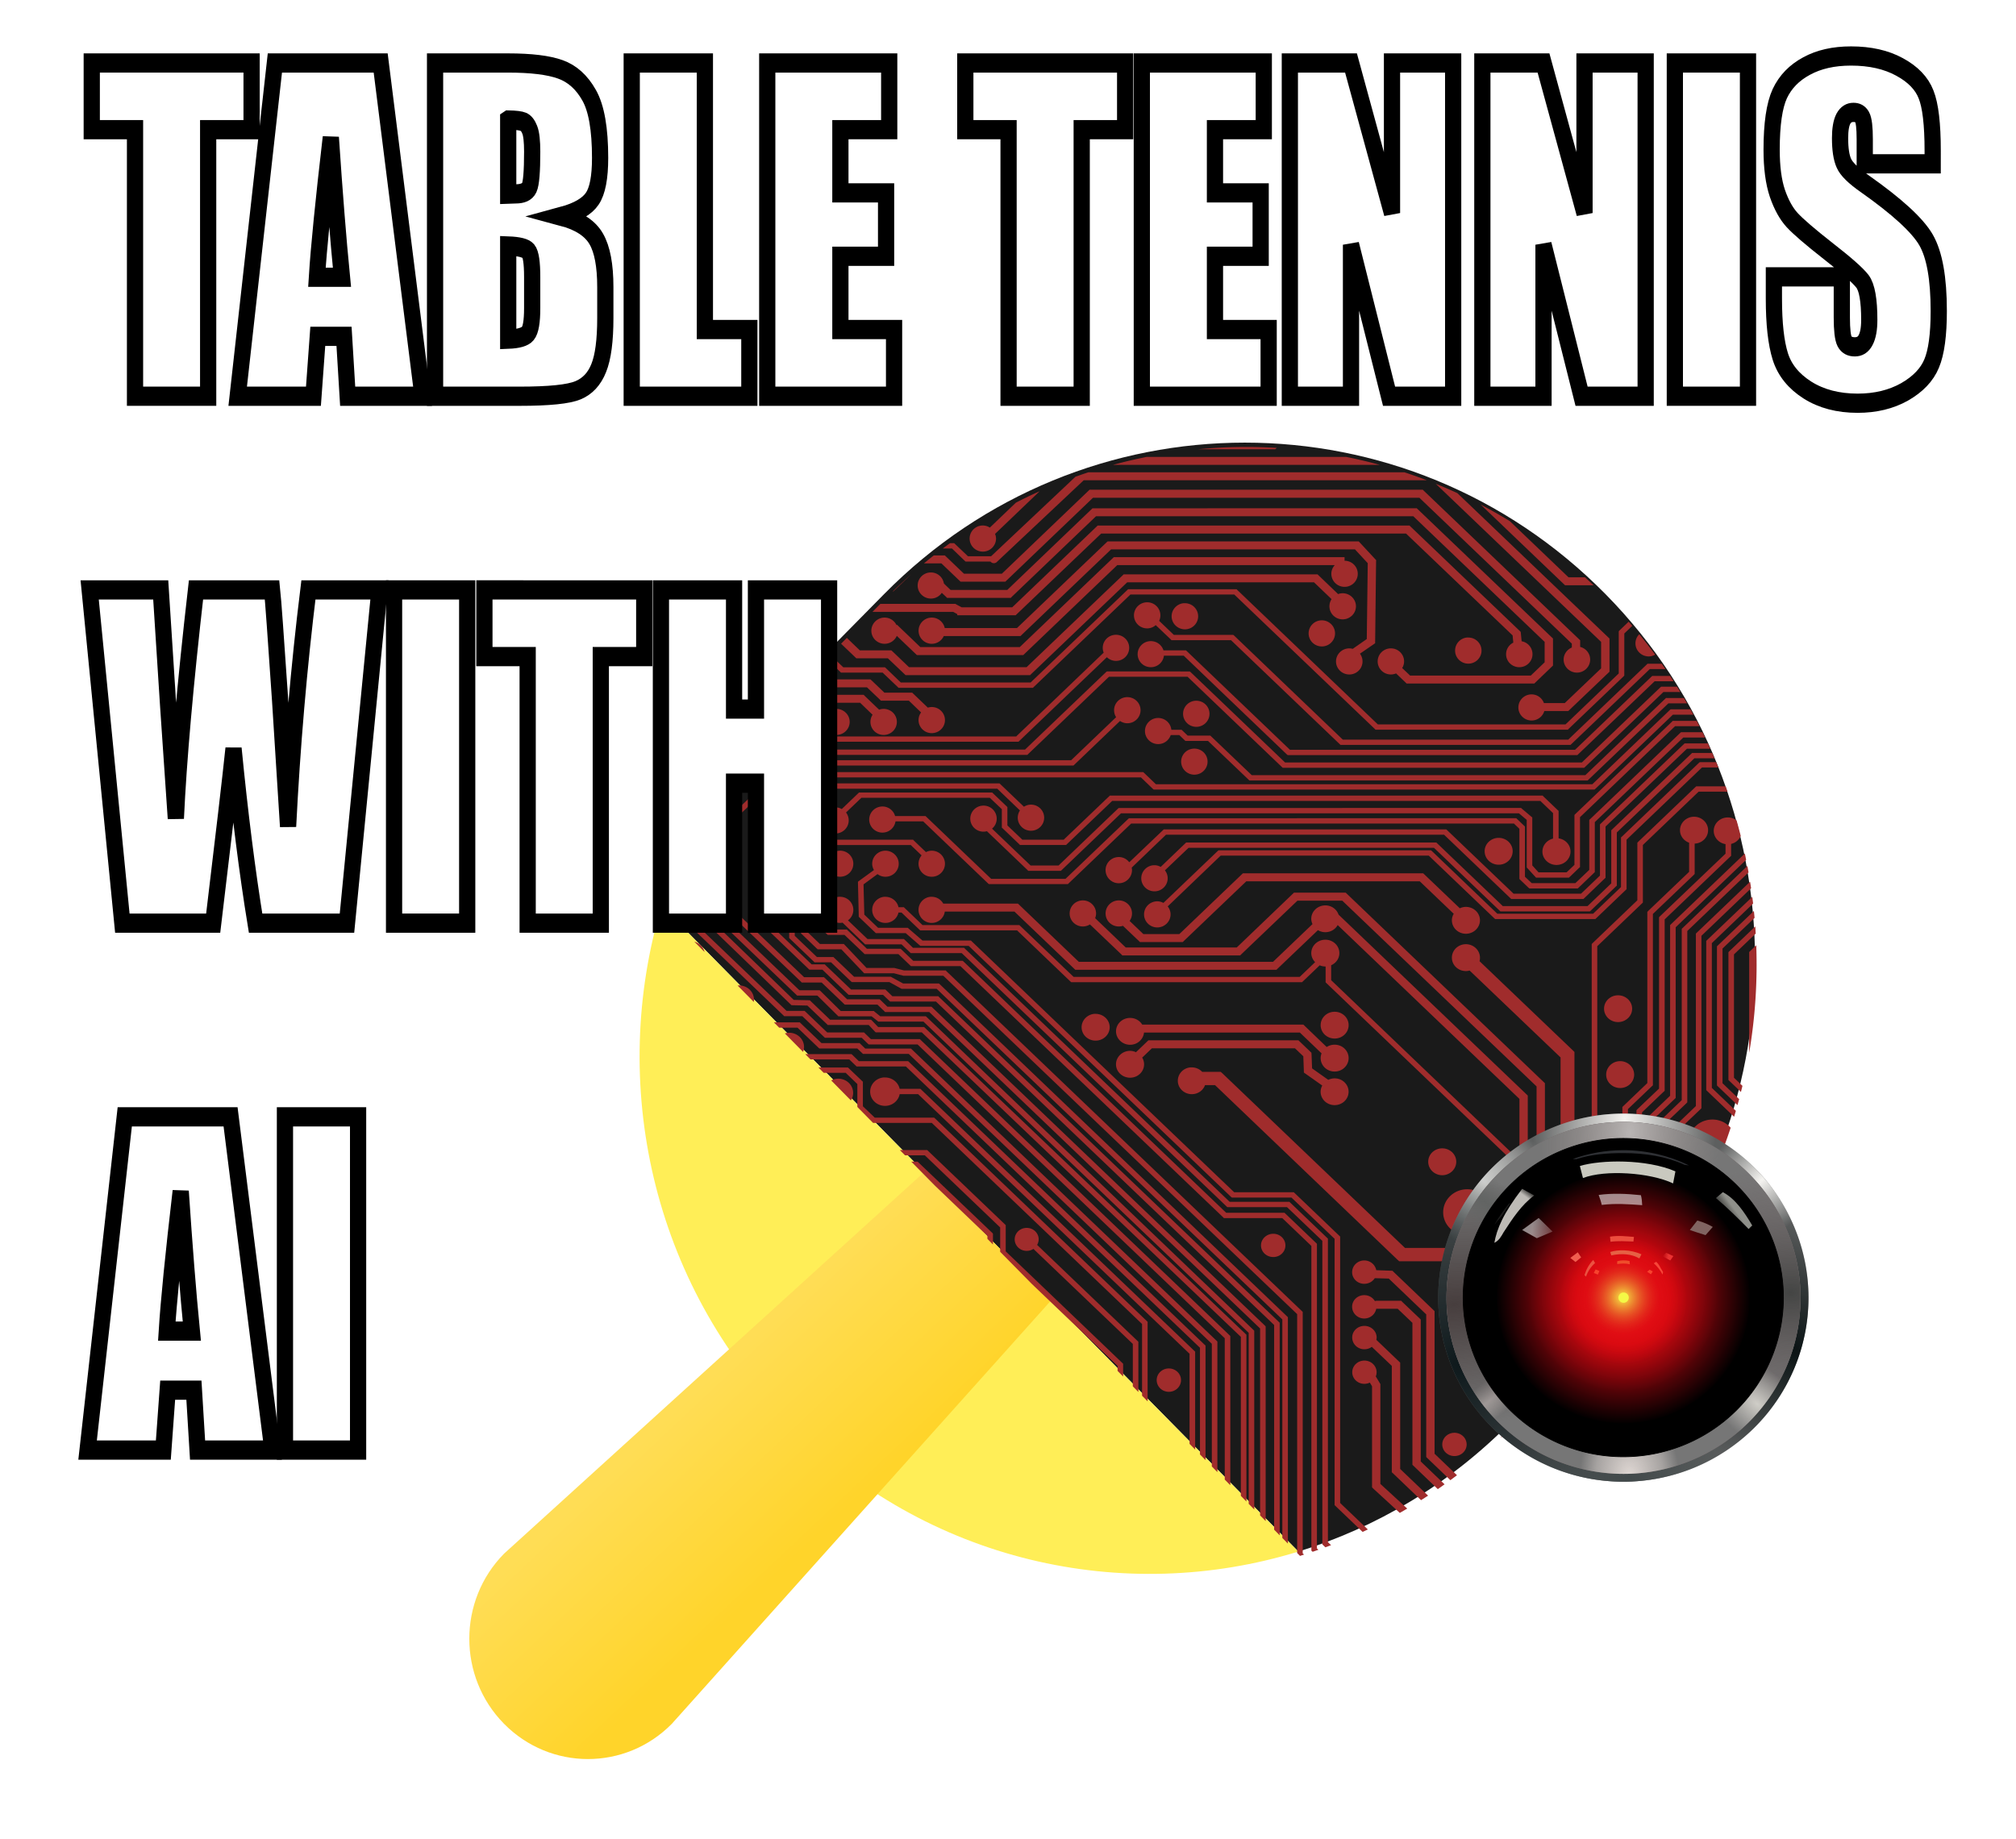 <?xml version="1.0" encoding="UTF-8" standalone="no"?>
<svg
   xmlns:dc="http://purl.org/dc/elements/1.1/"
   xmlns:cc="http://creativecommons.org/ns#"
   xmlns:rdf="http://www.w3.org/1999/02/22-rdf-syntax-ns#"
   xmlns:svg="http://www.w3.org/2000/svg"
   xmlns="http://www.w3.org/2000/svg"
   xmlns:xlink="http://www.w3.org/1999/xlink"
   xmlns:sodipodi="http://sodipodi.sourceforge.net/DTD/sodipodi-0.dtd"
   xmlns:inkscape="http://www.inkscape.org/namespaces/inkscape"
   id="Capa_1"
   enable-background="new 0 0 487.219 487.219"
   height="250"
   viewBox="0 0 260.738 237.9"
   width="274"
   version="1.1"
   sodipodi:docname="ping-pong2.svg"
   inkscape:version="1.0 (4035a4fb49, 2020-05-01)">
  <defs
     id="defs20">
    <linearGradient
       inkscape:collect="always"
       id="linearGradient1140">
      <stop
         style="stop-color:#ffdd55;stop-opacity:1"
         offset="0"
         id="stop1136" />
      <stop
         style="stop-color:#ffd42a;stop-opacity:1"
         offset="1"
         id="stop1138" />
    </linearGradient>
    <linearGradient
       inkscape:collect="always"
       xlink:href="#linearGradient1140"
       id="linearGradient1142"
       x1="87.993"
       y1="298.011"
       x2="127.734"
       y2="340.863"
       gradientUnits="userSpaceOnUse" />
    <linearGradient
       id="linearGradient4716">
      <stop
         offset="0"
         style="stop-color:#0a1314;stop-opacity:1"
         id="stop4718" />
      <stop
         offset="1"
         style="stop-color:#0a1314;stop-opacity:0"
         id="stop4720" />
    </linearGradient>
    <linearGradient
       id="linearGradient4698">
      <stop
         offset="0"
         style="stop-color:#424a4b;stop-opacity:1"
         id="stop4700" />
      <stop
         offset="1"
         style="stop-color:#424a4b;stop-opacity:0"
         id="stop4702" />
    </linearGradient>
    <linearGradient
       id="linearGradient4680">
      <stop
         offset="0"
         style="stop-color:#0e191c;stop-opacity:1"
         id="stop4682" />
      <stop
         offset="1"
         style="stop-color:#0e191c;stop-opacity:0"
         id="stop4684" />
    </linearGradient>
    <linearGradient
       id="linearGradient4662">
      <stop
         offset="0"
         style="stop-color:#f5f4f1;stop-opacity:1"
         id="stop4664" />
      <stop
         offset="1"
         style="stop-color:#f5f4f1;stop-opacity:0"
         id="stop4666" />
    </linearGradient>
    <linearGradient
       id="linearGradient4632">
      <stop
         offset="0"
         style="stop-color:#626463;stop-opacity:1"
         id="stop4634" />
      <stop
         offset="1"
         style="stop-color:#626463;stop-opacity:0"
         id="stop4636" />
    </linearGradient>
    <linearGradient
       id="linearGradient4622">
      <stop
         offset="0"
         style="stop-color:#b9b5b4;stop-opacity:1"
         id="stop4624" />
      <stop
         offset="1"
         style="stop-color:#9d9290;stop-opacity:0"
         id="stop4626" />
    </linearGradient>
    <linearGradient
       id="linearGradient4594">
      <stop
         offset="0"
         style="stop-color:#473e3e;stop-opacity:1"
         id="stop4596" />
      <stop
         offset="1"
         style="stop-color:#473e3e;stop-opacity:0"
         id="stop4598" />
    </linearGradient>
    <linearGradient
       id="linearGradient4584">
      <stop
         offset="0"
         style="stop-color:#b1aba9;stop-opacity:1"
         id="stop4586" />
      <stop
         offset="1"
         style="stop-color:#b1aba9;stop-opacity:0"
         id="stop4588" />
    </linearGradient>
    <linearGradient
       id="linearGradient4572">
      <stop
         offset="0"
         style="stop-color:#e0d8d4;stop-opacity:1"
         id="stop4574" />
      <stop
         offset="0.676"
         style="stop-color:#e0d8d4;stop-opacity:0.455"
         id="stop4580" />
      <stop
         offset="1"
         style="stop-color:#e0d8d4;stop-opacity:0"
         id="stop4576" />
    </linearGradient>
    <linearGradient
       id="linearGradient4562">
      <stop
         offset="0"
         style="stop-color:#cfcdc7;stop-opacity:1"
         id="stop4564" />
      <stop
         offset="1"
         style="stop-color:#cfcdc7;stop-opacity:0"
         id="stop4566" />
    </linearGradient>
    <linearGradient
       id="linearGradient4546">
      <stop
         offset="0"
         style="stop-color:#444544;stop-opacity:1"
         id="stop4548" />
      <stop
         offset="1"
         style="stop-color:#706062;stop-opacity:0"
         id="stop4550" />
    </linearGradient>
    <linearGradient
       id="linearGradient4454">
      <stop
         offset="0"
         style="stop-color:#bebbb6;stop-opacity:1"
         id="stop4456" />
      <stop
         offset="1"
         style="stop-color:#bebbb6;stop-opacity:0"
         id="stop4458" />
    </linearGradient>
    <linearGradient
       id="linearGradient4446">
      <stop
         offset="0"
         style="stop-color:#8f908a;stop-opacity:1"
         id="stop4448" />
      <stop
         offset="1"
         style="stop-color:#8f908a;stop-opacity:0"
         id="stop4450" />
    </linearGradient>
    <linearGradient
       id="linearGradient4438">
      <stop
         offset="0"
         style="stop-color:#ffffff;stop-opacity:1"
         id="stop4440" />
      <stop
         offset="1"
         style="stop-color:#ffffff;stop-opacity:0"
         id="stop4442" />
    </linearGradient>
    <linearGradient
       id="linearGradient4430">
      <stop
         offset="0"
         style="stop-color:#ea3231;stop-opacity:1"
         id="stop4432" />
      <stop
         offset="1"
         style="stop-color:#ea3231;stop-opacity:0"
         id="stop4434" />
    </linearGradient>
    <linearGradient
       id="linearGradient3971">
      <stop
         offset="0"
         style="stop-color:#ea1117;stop-opacity:1"
         id="stop3973" />
      <stop
         offset="0.37"
         style="stop-color:#d3070e;stop-opacity:1"
         id="stop3975" />
      <stop
         offset="1"
         style="stop-color:#c10914;stop-opacity:0"
         id="stop3977" />
    </linearGradient>
    <linearGradient
       id="linearGradient3862">
      <stop
         offset="0"
         style="stop-color:#ea1117;stop-opacity:1"
         id="stop3864" />
      <stop
         offset="1"
         style="stop-color:#ea1117;stop-opacity:0"
         id="stop3866" />
    </linearGradient>
    <linearGradient
       id="linearGradient3798">
      <stop
         offset="0"
         style="stop-color:#f8ee46;stop-opacity:1"
         id="stop3800" />
      <stop
         offset="1"
         style="stop-color:#d3321c;stop-opacity:0"
         id="stop3802" />
    </linearGradient>
    <linearGradient
       id="linearGradient3774">
      <stop
         offset="0"
         style="stop-color:#ea1117;stop-opacity:1"
         id="stop3776" />
      <stop
         offset="0.37"
         style="stop-color:#cd0d14;stop-opacity:1"
         id="stop3782" />
      <stop
         offset="1"
         style="stop-color:#c10914;stop-opacity:0"
         id="stop3778" />
    </linearGradient>
    <filter
       id="filter4426"
       color-interpolation-filters="sRGB">
      <feGaussianBlur
         stdDeviation="0.796"
         id="feGaussianBlur4428" />
    </filter>
    <filter
       id="filter4487"
       color-interpolation-filters="sRGB"
       height="1.213"
       width="1.03"
       y="-0.107"
       x="-0.015">
      <feGaussianBlur
         stdDeviation="0.493"
         id="feGaussianBlur4489" />
    </filter>
    <filter
       id="filter4511"
       color-interpolation-filters="sRGB">
      <feGaussianBlur
         stdDeviation="0.368"
         id="feGaussianBlur4513" />
    </filter>
    <radialGradient
       gradientTransform="matrix(0.496,0.024,-0.048,0.999,191.797,-8.1)"
       gradientUnits="userSpaceOnUse"
       xlink:href="#linearGradient4662"
       id="radialGradient4735"
       fy="263.474"
       fx="355.618"
       r="214.643"
       cy="263.474"
       cx="355.618" />
    <radialGradient
       gradientTransform="matrix(0.189,0.209,-0.741,0.671,623.547,-26.528)"
       gradientUnits="userSpaceOnUse"
       xlink:href="#linearGradient4662"
       id="radialGradient4737"
       fy="322.613"
       fx="688.202"
       r="214.643"
       cy="322.613"
       cx="688.202" />
    <radialGradient
       gradientTransform="matrix(0.242,-0.243,0.721,0.72,-205.953,-86.121)"
       gradientUnits="userSpaceOnUse"
       xlink:href="#linearGradient4662"
       id="radialGradient4739"
       fy="568.555"
       fx="-50.827"
       r="214.643"
       cy="568.555"
       cx="-50.827" />
    <radialGradient
       gradientTransform="matrix(0.557,1.123,-1.015,0.504,651.472,105.566)"
       gradientUnits="userSpaceOnUse"
       xlink:href="#linearGradient4680"
       id="radialGradient4741"
       fy="560.576"
       fx="143.292"
       r="214.643"
       cy="560.576"
       cx="143.292" />
    <radialGradient
       gradientTransform="matrix(0.594,-0.02,0.033,0.999,124.486,7.504)"
       gradientUnits="userSpaceOnUse"
       xlink:href="#linearGradient4698"
       id="radialGradient4743"
       fy="680.741"
       fx="359.537"
       r="214.643"
       cy="680.741"
       cx="359.537" />
    <radialGradient
       gradientTransform="matrix(-0.29,0.619,-1.026,-0.48,1253.21,446.398)"
       gradientUnits="userSpaceOnUse"
       xlink:href="#linearGradient4716"
       id="radialGradient4745"
       fy="531.27"
       fx="549.073"
       r="214.643"
       cy="531.27"
       cx="549.073" />
    <radialGradient
       gradientUnits="userSpaceOnUse"
       xlink:href="#linearGradient3774"
       id="radialGradient4965"
       fy="130.312"
       fx="137.356"
       r="87.547"
       cy="130.312"
       cx="137.356" />
    <radialGradient
       gradientUnits="userSpaceOnUse"
       xlink:href="#linearGradient3971"
       id="radialGradient4967"
       fy="130.312"
       fx="137.356"
       r="87.547"
       cy="130.312"
       cx="137.356" />
    <radialGradient
       gradientUnits="userSpaceOnUse"
       xlink:href="#linearGradient3862"
       id="radialGradient4969"
       fy="125.125"
       fx="126.875"
       r="44.125"
       cy="125.125"
       cx="126.875" />
    <radialGradient
       gradientTransform="matrix(0.756,0,0,0.756,120.235,29.311)"
       gradientUnits="userSpaceOnUse"
       xlink:href="#linearGradient3798"
       id="radialGradient4971"
       fy="120.236"
       fx="493.207"
       r="20.153"
       cy="120.236"
       cx="493.207" />
    <linearGradient
       gradientUnits="userSpaceOnUse"
       xlink:href="#linearGradient4454"
       id="linearGradient4973"
       y2="848.862"
       x2="63.5"
       y1="853.862"
       x1="59.75" />
    <linearGradient
       gradientUnits="userSpaceOnUse"
       xlink:href="#linearGradient4438"
       id="linearGradient4975"
       y2="879.862"
       x2="89"
       y1="878.362"
       x1="65.5" />
    <linearGradient
       gradientUnits="userSpaceOnUse"
       xlink:href="#linearGradient4430"
       id="linearGradient4977"
       y2="895.208"
       x2="155.033"
       y1="895.738"
       x1="159.099" />
    <linearGradient
       gradientUnits="userSpaceOnUse"
       xlink:href="#linearGradient4446"
       id="linearGradient4979"
       y2="865.862"
       x2="192.5"
       y1="859.362"
       x1="201.5" />
    <radialGradient
       gradientTransform="matrix(-0.011,0.72,-0.988,-0.016,1003.895,64.801)"
       gradientUnits="userSpaceOnUse"
       xlink:href="#linearGradient4546"
       id="radialGradient4981"
       fy="446.365"
       fx="565.671"
       r="214.643"
       cy="446.365"
       cx="565.671" />
    <radialGradient
       gradientTransform="matrix(-0.13,0.147,-0.259,-0.23,735.494,657.578)"
       gradientUnits="userSpaceOnUse"
       xlink:href="#linearGradient4562"
       id="radialGradient4983"
       fy="583.234"
       fx="525.851"
       r="214.643"
       cy="583.234"
       cx="525.851" />
    <radialGradient
       gradientTransform="matrix(-0.28,0.009,-0.012,-0.378,464.474,950.875)"
       gradientUnits="userSpaceOnUse"
       xlink:href="#linearGradient4572"
       id="radialGradient4985"
       fy="703.868"
       fx="338.531"
       r="214.643"
       cy="703.868"
       cx="338.531" />
    <radialGradient
       gradientTransform="matrix(0.065,0.079,-0.514,0.426,480.052,325.102)"
       gradientUnits="userSpaceOnUse"
       xlink:href="#linearGradient4584"
       id="radialGradient4987"
       fy="591.316"
       fx="241.977"
       r="214.643"
       cy="591.316"
       cx="241.977" />
    <radialGradient
       gradientTransform="matrix(0.034,0.692,-1.316,0.065,774.524,345.154)"
       gradientUnits="userSpaceOnUse"
       xlink:href="#linearGradient4594"
       id="radialGradient4989"
       fy="479.248"
       fx="148.805"
       r="214.643"
       cy="479.248"
       cx="148.805" />
    <radialGradient
       gradientTransform="matrix(0.503,0.029,-0.057,0.998,195.525,-9.99)"
       gradientUnits="userSpaceOnUse"
       xlink:href="#linearGradient4622"
       id="radialGradient4991"
       fy="270.588"
       fx="361.886"
       r="214.643"
       cy="270.588"
       cx="361.886" />
    <radialGradient
       gradientTransform="matrix(-0.082,0.115,-0.814,-0.581,490.527,552.428)"
       gradientUnits="userSpaceOnUse"
       xlink:href="#linearGradient4632"
       id="radialGradient4993"
       fy="362.848"
       fx="113.196"
       r="214.643"
       cy="362.848"
       cx="113.196" />
  </defs>
  <sodipodi:namedview
     inkscape:document-rotation="0"
     pagecolor="#ffffff"
     bordercolor="#666666"
     borderopacity="1"
     objecttolerance="10"
     gridtolerance="10"
     guidetolerance="10"
     inkscape:pageopacity="0"
     inkscape:pageshadow="2"
     inkscape:window-width="1920"
     inkscape:window-height="1001"
     id="namedview18"
     showgrid="false"
     inkscape:zoom="1.6210938"
     inkscape:cx="103.12351"
     inkscape:cy="153.51804"
     inkscape:window-x="-9"
     inkscape:window-y="-9"
     inkscape:window-maximized="1"
     inkscape:current-layer="Capa_1" />
  <g
     transform="matrix(0.952,0,0,0.952,-18.42,51.424)"
     id="XMLID_1105_" />
  <g
     id="g1084">
    <g
       id="g1025"
       transform="matrix(0.416,0,0,0.422,45.634,46.328)">
      <g
         id="g1151"
         transform="translate(45.659,-6.641)">
        <path
           id="XMLID_1106_"
           d="m 314.279,332.879 29.538,-29.538 c 61.949,-61.949 61.949,-162.387 0,-224.335 -61.949,-61.949 -162.387,-61.949 -224.335,0 L 89.944,108.543 C 70.858,127.629 57.661,150.372 50.336,174.513 L 248.31,372.487 c 24.141,-7.326 46.883,-20.522 65.969,-39.608 z"
           fill="#ff7b79"
           style="fill:#1a1a1a;stroke-width:0.952" />
        <path
           id="XMLID_1108_"
           d="m 89.944,332.879 c 42.863,42.863 104.149,56.059 158.366,39.608 L 50.336,174.513 C 33.885,228.73 47.081,290.016 89.944,332.879 Z"
           fill="#ffee80"
           style="fill:#ffee57;fill-opacity:1;stroke-width:0.952" />
        <path
           id="XMLID_1679_"
           d="M 131.926,256.202 1.353,373.128 c -14.404,14.403 -14.404,37.756 0,52.16 14.404,14.403 37.756,14.403 52.16,0 L 171.467,295.448 Z"
           fill="#ffee80"
           style="fill:url(#linearGradient1142);fill-opacity:1;stroke-width:0.952"
           sodipodi:nodetypes="cccccc" />
        <path
           d="m 232.154,33.869 c -5.016,0 -10.029,0.239 -15.027,0.712 h 24.002 l 0.379,-0.357 0.069,-0.065 c -3.138,-0.186 -6.281,-0.29 -9.423,-0.29 z m -30.999,3.05 c -3.517,0.697 -7.016,1.507 -10.488,2.444 h 82.975 c -3.472,-0.937 -6.969,-1.747 -10.486,-2.444 z m -18.125,4.717 c -1.351,0.439 -2.697,0.899 -4.039,1.375 l -26.156,24.312 a 1.297,1.223 0 0 0 -0.091,0.058 h -7.156 l -4.031,-3.775 -0.243,-0.229 h -1.327 c -0.751,0.537 -1.5,1.078 -2.243,1.63 h 2.873 l 3.972,3.773 0.271,0.229 h 7.732 a 1.297,1.223 0 0 0 2.046,0.045 l 26.935,-24.974 H 288.26 c -2.31,-0.872 -4.638,-1.684 -6.979,-2.444 z m 107.994,3.526 51.403,48.465 v 8.118 l -11.293,10.635 h -6.486 c -0.571,-1.54 -2.056,-2.658 -3.836,-2.658 -2.271,0 -4.107,1.791 -4.107,4.002 0,2.21 1.837,4.003 4.107,4.003 1.88,0 3.468,-1.226 3.957,-2.903 h 7.457 l 0.379,-0.357 12.051,-11.336 0.379,-0.357 V 92.597 l -0.379,-0.357 -46.928,-44.22 c -2.217,-1.006 -4.452,-1.96 -6.704,-2.859 z m -107.635,1.82 -0.377,0.359 -26.89,25.387 H 144.343 l -5.563,-5.245 -0.379,-0.359 h -3.448 c -1.03,0.8 -2.052,1.615 -3.067,2.444 h 5.453 l 5.563,5.247 0.379,0.357 h 13.915 l 0.379,-0.357 26.888,-25.374 h 101.466 l 47.398,44.714 v 1.201 c -1.481,0.607 -2.546,2.03 -2.546,3.687 0,2.21 1.868,4.003 4.139,4.003 2.27,0 4.107,-1.793 4.107,-4.003 0,-1.875 -1.32,-3.439 -3.108,-3.873 v -2.03 l -0.379,-0.359 -48.186,-45.443 -0.379,-0.357 H 183.392 Z m -15.512,0.459 c -2.489,1.102 -4.954,2.273 -7.395,3.509 l -8.096,7.641 c -0.636,-0.393 -1.373,-0.643 -2.182,-0.643 -2.271,0 -4.107,1.791 -4.107,4.002 0,2.21 1.837,4.003 4.107,4.003 2.27,0 4.107,-1.793 4.107,-4.003 0,-0.506 -0.127,-0.983 -0.303,-1.429 z m 137.12,4.104 25.842,24.37 0.379,0.359 h 8.879 c -0.889,-0.827 -1.784,-1.643 -2.688,-2.446 h -5.115 l -18.25,-17.216 c -2.972,-1.794 -5.989,-3.485 -9.048,-5.067 z m -120.693,1.126 v 0.002 l -0.379,0.357 -26.117,24.673 H 140.178 l -2.076,-1.974 c -0.301,-1.921 -1.99,-3.388 -4.048,-3.388 -2.27,0 -4.107,1.793 -4.107,4.003 0,2.21 1.837,4.003 4.107,4.003 1.419,0 2.658,-0.694 3.396,-1.758 l 1.273,1.171 0.379,0.387 h 19.781 l 0.379,-0.387 26.132,-24.643 h 98.647 l 40.835,38.51 v 6.26 l -4.304,4.061 h -37.531 l -2.457,-2.303 c 0.366,-0.598 0.593,-1.282 0.593,-2.03 0,-2.21 -1.839,-4.002 -4.109,-4.002 -2.27,0 -4.107,1.791 -4.107,4.002 0,2.21 1.837,4.003 4.107,4.003 0.568,0 1.101,-0.114 1.593,-0.316 h 0.03 l 2.896,2.73 0.377,0.359 h 39.698 l 0.379,-0.359 5.048,-4.788 0.379,-0.357 v -8.291 l -0.379,-0.357 -41.593,-39.211 -0.379,-0.359 z m 1.602,5.303 -0.377,0.357 -26.178,24.688 h -15.748 l -1.621,-0.857 -0.303,-0.186 h -23.333 l -2.444,2.444 h 25.076 l 1.275,0.686 v 0.359 h 18.158 l 0.379,-0.359 26.208,-24.688 h 94.781 l 33.135,31.221 0.212,2.215 c -1.323,0.664 -2.243,1.994 -2.243,3.544 0,2.21 1.838,3.989 4.107,3.989 2.277,0 4.107,-1.778 4.107,-3.989 0,-1.971 -1.449,-3.628 -3.379,-3.959 l -0.243,-2.444 -0.045,-0.429 -0.335,-0.329 -33.862,-31.906 -0.364,-0.357 z m 3.102,4.847 -0.379,0.344 -27.814,26.23 h -22.448 c -0.383,-1.828 -2.046,-3.215 -4.033,-3.215 -2.271,0 -4.107,1.821 -4.107,4.031 0,2.21 1.837,4.002 4.107,4.002 1.669,0 3.087,-0.982 3.73,-2.373 H 161.907 l 0.377,-0.357 27.801,-26.215 h 75.818 l 3.972,4.23 -0.303,23.258 -4.366,3.002 c -0.338,-0.087 -0.695,-0.143 -1.061,-0.143 -2.271,0 -4.137,1.793 -4.137,4.003 0,2.21 1.867,4.002 4.137,4.002 2.271,0 4.107,-1.791 4.107,-4.002 0,-0.889 -0.3,-1.709 -0.803,-2.373 l 4.213,-2.859 0.515,-0.357 v -0.615 l 0.288,-24.387 0.032,-0.457 -0.349,-0.359 -4.699,-4.988 -0.379,-0.4 h -78.063 z m 1.916,4.832 -0.379,0.357 -28.86,27.217 h -30.907 l -7.262,-6.862 -0.136,0.128 c -0.659,-1.359 -2.073,-2.316 -3.713,-2.316 -2.27,0 -4.122,1.821 -4.122,4.031 0,2.21 1.852,4.003 4.122,4.003 1.695,0 3.162,-1.006 3.79,-2.431 l 5.866,5.533 0.379,0.357 h 33.076 l 0.379,-0.357 28.845,-27.217 h 67.617 c -0.649,0.707 -1.061,1.636 -1.061,2.66 0,2.21 1.837,4.002 4.107,4.002 2.27,0 4.107,-1.791 4.107,-4.002 0,-2.21 -1.837,-4.003 -4.107,-4.003 v -1.1 h -71.74 z m 3.074,5.275 -0.379,0.357 -29.801,28.089 h -36.573 l -5.094,-4.803 -0.379,-0.344 h -9.806 l -4.044,-3.829 -1.788,1.788 4.377,4.128 0.379,0.357 h 9.806 l 5.109,4.79 0.379,0.357 h 38.727 l 0.362,-0.357 29.816,-28.089 h 58.085 l 5.457,5.146 c -0.423,0.629 -0.667,1.392 -0.667,2.201 0,2.21 1.837,4.003 4.107,4.003 2.27,0 4.139,-1.793 4.139,-4.003 0,-2.21 -1.869,-4.002 -4.139,-4.002 -0.497,0 -0.968,0.099 -1.409,0.257 l -6.018,-5.689 -0.379,-0.357 z m -66.079,0.004 c -1.917,1.675 -3.805,3.403 -5.659,5.185 l 0.089,0.086 z m 67.446,4.555 -0.258,0.256 -30.042,28.332 h -40.365 l -4.667,-4.431 -0.273,-0.229 h -12.943 l -4.076,-3.838 -1.176,1.178 4.282,4.033 0.242,0.256 h 12.96 l 4.713,4.431 0.243,0.243 h 41.774 l 0.243,-0.243 30.072,-28.36 h 32.286 l 43.669,41.183 0.242,0.256 h 59.797 l 0.243,-0.256 17.067,-16.081 0.242,-0.258 V 91.053 l 2.476,-2.344 c -0.369,-0.426 -0.744,-0.848 -1.119,-1.271 l -2.842,2.671 -0.243,0.258 v 12.936 l -16.551,15.623 h -58.341 l -43.67,-41.183 -0.242,-0.256 z m 5.934,4.003 c -2.271,0 -4.107,1.791 -4.107,4.002 0,2.21 1.837,4.003 4.107,4.003 1.027,0 1.948,-0.396 2.667,-1.002 l 4.654,4.36 0.242,0.258 h 18.51 l 33.8,31.877 0.243,0.229 h 71.498 l 0.242,-0.229 24.42,-23.03 h 4.864 c -0.381,-0.547 -0.777,-1.087 -1.165,-1.63 h -4.425 l -0.243,0.243 -24.388,23.015 h -70.104 l -33.773,-31.877 -0.273,-0.229 h -18.476 l -4.563,-4.303 c 0.244,-0.512 0.379,-1.086 0.379,-1.688 0,-2.21 -1.837,-4.002 -4.107,-4.002 z m 11.313,0.286 c -2.073,0.205 -3.713,1.929 -3.713,4.002 0,2.21 1.867,4.003 4.137,4.003 2.271,0 4.109,-1.793 4.109,-4.003 0,-2.21 -1.839,-4.002 -4.109,-4.002 -0.142,0 -0.286,-0.014 -0.424,0 z m 42.987,5.245 c -2.271,0 -4.107,1.793 -4.107,4.003 0,2.21 1.837,4.002 4.107,4.002 2.271,0 4.107,-1.791 4.107,-4.002 0,-2.21 -1.837,-4.003 -4.107,-4.003 z m 98.691,4.258 c -0.728,0.727 -1.186,1.715 -1.186,2.805 0,2.21 1.854,4.002 4.124,4.002 0.736,0 1.416,-0.204 2.013,-0.533 -1.59,-2.123 -3.241,-4.214 -4.951,-6.273 z m -162.694,0.173 c -2.27,0 -4.107,1.793 -4.107,4.003 0,0.524 0.101,1.014 0.288,1.472 L 160.573,122.615 H 99.73 l -1.728,-1.658 v -4.79 l -0.44,-0.229 -3.593,-1.929 -0.212,-0.128 h -7.172 c -1.802,1.931 -3.539,3.902 -5.226,5.899 v 7.037 l -11.278,10.665 -0.271,0.229 v 42.984 l 0.271,0.229 22.13,20.87 0.244,0.258 h 6.306 l 6.289,6.117 0.243,0.243 h 10.352 l 1.803,1.416 0.243,0.199 h 14.051 l 101.119,95.403 v 52.429 l 1.727,1.727 v -54.799 l -0.243,-0.243 -101.6,-95.918 -0.273,-0.229 h -14.157 l -1.758,-1.4 -0.243,-0.216 h -10.291 l -6.291,-6.131 -0.273,-0.229 h -6.275 l -21.645,-20.413 v -41.612 l 11.278,-10.637 0.271,-0.242 v -9.306 l 2.881,-2.702 h 7.336 l 2.972,1.63 v 4.489 l 0.242,0.256 2.258,2.13 0.273,0.229 h 62.237 l 0.242,-0.229 27.24,-25.686 c 0.737,0.686 1.733,1.128 2.834,1.128 2.271,0 4.107,-1.791 4.107,-4.002 0,-2.21 -1.837,-4.003 -4.107,-4.003 z m 109.105,0.844 c -2.073,0.205 -3.667,1.931 -3.667,4.003 0,2.21 1.837,4.002 4.107,4.002 2.271,0 4.107,-1.791 4.107,-4.002 0,-2.21 -1.837,-4.003 -4.107,-4.003 -0.142,0 -0.302,-0.014 -0.44,0 z m -98.258,1.102 c -2.27,0 -4.107,1.791 -4.107,4.002 0,2.21 1.837,3.989 4.107,3.989 2.111,0 3.829,-1.538 4.063,-3.531 h 6.154 l 32.044,30.249 0.271,0.229 h 90.066 l 0.243,-0.229 23.783,-22.4 h 5.897 c -0.358,-0.546 -0.724,-1.087 -1.089,-1.63 h -5.55 l -0.258,0.229 -23.736,22.4 h -88.642 l -32.074,-30.247 -0.273,-0.229 h -6.973 c -0.515,-1.637 -2.075,-2.831 -3.925,-2.831 z m -102.96,7.436 -1.775,1.775 4.877,4.6 0.379,0.357 h 11.231 l 3.957,3.717 0.364,0.357 h 8.685 l 3.805,3.617 c -0.49,0.659 -0.788,1.468 -0.788,2.344 0,2.21 1.837,4.003 4.107,4.003 2.271,0 4.107,-1.793 4.107,-4.003 0,-2.21 -1.837,-4.002 -4.107,-4.002 -0.424,0 -0.829,0.07 -1.214,0.186 l -4.487,-4.232 -0.377,-0.357 h -8.641 l -3.942,-3.717 -0.409,-0.357 h -11.217 z m 89.276,1.855 -0.273,0.229 -25.162,23.729 H 97.39 l -4.093,-3.903 c 0.133,-0.394 0.212,-0.806 0.212,-1.243 0,-2.21 -1.837,-4.002 -4.107,-4.002 -0.142,0 -0.273,-0.014 -0.411,0 -2.073,0.205 -3.697,1.929 -3.697,4.002 0,2.21 1.837,4.003 4.107,4.003 1.176,0 2.251,-0.488 3,-1.258 l 4.018,3.773 0.271,0.258 h 67.363 l 0.242,-0.258 25.132,-23.699 h 24.435 l 29.314,27.66 0.273,0.243 h 93.705 l 0.273,-0.243 24.374,-22.985 h 5.26 c -0.338,-0.546 -0.686,-1.087 -1.032,-1.63 h -4.942 l -0.273,0.229 -24.374,23 h -92.264 l -29.345,-27.674 -0.273,-0.229 z m -93.303,2.173 -2.444,2.444 h 4.364 l 4.942,4.632 0.379,0.359 h 9.367 l 3.866,3.673 c -0.423,0.629 -0.667,1.379 -0.667,2.188 0,2.21 1.837,4.002 4.107,4.002 2.271,0 4.107,-1.791 4.107,-4.002 0,-2.21 -1.837,-3.989 -4.107,-3.989 -0.497,0 -0.968,0.086 -1.409,0.243 l -4.427,-4.174 -0.379,-0.387 h -9.412 l -4.912,-4.632 -0.379,-0.357 z m -5.241,5.249 c -0.535,0.537 -1.052,1.085 -1.578,1.628 h 8.927 l 4.031,3.803 c -0.634,0.704 -1.03,1.606 -1.03,2.617 0,2.21 1.837,4.002 4.107,4.002 2.271,0 4.137,-1.791 4.137,-4.002 0,-2.21 -1.867,-3.989 -4.137,-3.989 -0.61,0 -1.177,0.112 -1.697,0.344 l -4.442,-4.174 -0.242,-0.229 z m 104.919,0.454 c -2.27,0.001 -4.122,1.794 -4.122,4.003 0,0.788 0.23,1.526 0.637,2.145 L 177.659,129.907 H 98.596 l -0.273,0.229 -20.539,19.37 -0.242,0.256 v 26.673 l 0.242,0.229 18.251,17.211 0.242,0.229 h 4.048 l 7.912,7.49 0.273,0.23 h 10.67 l 1.955,1.829 0.243,0.229 h 14.263 l 105.133,99.148 v 62.744 l 1.728,1.728 v -65.163 l -0.242,-0.229 -105.65,-99.604 -0.242,-0.258 H 122.076 l -1.924,-1.829 -0.258,-0.229 H 109.238 l -7.944,-7.477 -0.242,-0.243 H 96.975 L 79.27,175.775 V 150.416 l 19.993,-18.883 h 79.124 l 0.271,-0.256 14.188,-13.393 h 0.03 c 0.656,0.424 1.415,0.686 2.258,0.686 2.271,0 4.107,-1.793 4.107,-4.003 0,-2.21 -1.836,-4.001 -4.106,-4.002 z m 167.469,0.268 -0.243,0.229 -24.827,23.415 H 233.809 l -12.596,-11.863 -0.273,-0.258 H 213.89 l -1.65,-1.558 -0.243,-0.229 h -3.184 c -0.198,-2.03 -1.955,-3.617 -4.093,-3.617 -2.27,0 -4.107,1.791 -4.107,4.002 0,2.21 1.837,4.003 4.107,4.003 1.821,0 3.356,-1.162 3.896,-2.758 h 2.684 l 1.637,1.558 0.242,0.229 h 7.033 l 12.612,11.88 0.242,0.242 h 105.195 l 0.242,-0.242 24.844,-23.4 h 5.806 c -0.32,-0.546 -0.647,-1.089 -0.974,-1.632 z m -146.035,0.835 c -2.27,0 -4.107,1.791 -4.107,4.002 0,2.21 1.837,4.003 4.107,4.003 2.271,0 4.109,-1.793 4.109,-4.003 0,-2.21 -1.839,-4.002 -4.109,-4.002 z m 147.476,2.63 -0.271,0.23 -24.071,22.742 H 204.023 l -3.699,-3.502 -0.243,-0.229 h -98.918 l -0.243,0.229 -15.733,14.837 -0.273,0.229 v 8.635 c -1.842,0.4 -3.214,2.018 -3.214,3.931 0,2.21 1.837,4.002 4.107,4.002 2.271,0 4.107,-1.791 4.107,-4.002 0,-1.934 -1.4,-3.581 -3.273,-3.959 v -7.919 l 15.218,-14.352 h 97.509 l 3.684,3.502 0.273,0.229 h 137.049 l 0.273,-0.229 24.1,-22.729 h 6.379 c -0.303,-0.55 -0.613,-1.098 -0.924,-1.645 z m 0.652,3.544 -0.243,0.258 -30.072,28.331 -0.243,0.258 v 15.296 l -2.44,2.288 h -8.73 l -1.94,-2.117 v -14.724 l -0.303,-0.229 -2.94,-2.444 -0.243,-0.216 H 192.459 l -0.271,0.229 -18.447,17.411 h -8.67 l -12.005,-11.308 c 0.895,-0.734 1.455,-1.83 1.455,-3.059 0,-2.21 -1.839,-4.002 -4.109,-4.002 -2.27,0 -4.107,1.791 -4.107,4.002 0,2.21 1.837,3.989 4.107,3.989 0.366,0 0.723,-0.056 1.061,-0.143 l 12.612,11.893 0.242,0.258 h 10.14 l 0.273,-0.258 18.415,-17.369 h 123.736 l 2.411,2.002 v 14.581 l 0.212,0.229 2.44,2.63 0.258,0.271 h 10.215 l 0.243,-0.229 2.925,-2.773 0.273,-0.229 V 147.359 l 29.557,-27.89 h 7.587 c -0.282,-0.544 -0.57,-1.086 -0.859,-1.628 z m 2.591,3.474 -0.273,0.229 -27.998,26.416 -0.271,0.229 v 15.337 l -4.321,4.061 h -13.564 l -2.108,-1.959 v -15.395 l -0.243,-0.229 -2.182,-2.059 -0.273,-0.256 H 195.626 l -0.271,0.256 -19.433,18.311 h -23.13 l -20.129,-18.982 -0.273,-0.258 h -9.458 c -0.48,-1.689 -2.051,-2.929 -3.94,-2.929 -2.27,0 -4.109,1.791 -4.109,4.002 0,2.21 1.839,4.003 4.109,4.003 2.075,0 3.782,-1.501 4.061,-3.446 h 8.609 l 20.16,19.012 0.273,0.229 h 24.541 l 0.243,-0.229 19.446,-18.341 h 119.002 l 1.697,1.602 v 15.367 l 0.243,0.256 2.591,2.444 0.273,0.229 h 15.021 l 0.273,-0.229 4.804,-4.559 0.242,-0.229 v -15.324 l 27.513,-25.931 h 6.776 c -0.265,-0.544 -0.535,-1.087 -0.807,-1.628 z m -288.29,1.329 c -0.577,0.716 -1.164,1.428 -1.727,2.152 v 0.851 l -2.204,2.076 c -1.66,2.24 -3.25,4.514 -4.777,6.819 l 8.466,-7.994 0.242,-0.229 z m 289.39,2.102 -0.271,0.258 -25.799,24.344 -0.242,0.229 v 15.698 l -5.897,5.546 h -20.963 l -20.675,-19.485 -0.242,-0.229 h -87.839 l -0.242,0.229 -10.49,9.851 c -0.749,-0.969 -1.915,-1.602 -3.258,-1.602 -2.27,0 -4.107,1.793 -4.107,4.003 0,2.21 1.837,4.031 4.107,4.031 2.271,0 4.107,-1.821 4.107,-4.031 0,-0.259 -0.043,-0.513 -0.091,-0.758 l 10.67,-10.092 h 86.445 l 20.645,19.484 0.243,0.23 h 22.433 l 0.243,-0.23 6.366,-6.031 0.273,-0.229 v -15.724 l 25.312,-23.859 h 7.267 c -0.25,-0.545 -0.504,-1.089 -0.76,-1.632 z m -152.419,1.6 c -2.271,0 -4.107,1.778 -4.107,3.989 0,2.21 1.837,4.003 4.107,4.003 2.271,0 4.107,-1.793 4.107,-4.003 0,-2.21 -1.837,-3.989 -4.107,-3.989 z m 154.746,1.331 -0.243,0.229 -24.645,23.244 -0.243,0.229 v 16.281 l -7.367,6.962 H 311.871 l -20.432,-19.27 -0.243,-0.229 h -77.773 l -0.243,0.229 -7.669,7.249 c -0.583,-0.31 -1.228,-0.515 -1.94,-0.515 -2.271,0 -4.107,1.791 -4.107,4.002 0,2.21 1.837,4.003 4.107,4.003 2.27,0 4.107,-1.793 4.107,-4.003 0,-0.916 -0.333,-1.755 -0.864,-2.429 l 7.353,-6.905 h 76.303 l 20.419,19.27 0.242,0.229 h 27.784 l 0.273,-0.229 7.866,-7.447 0.258,-0.229 V 152.05 l 24.115,-22.744 h 6.273 c -0.237,-0.546 -0.487,-1.087 -0.73,-1.63 z m 2.379,2.827 -0.273,0.229 -23.933,22.599 -0.273,0.229 v 15.224 l -8.67,8.176 h -29.784 l -20.342,-19.212 -0.271,-0.229 h -66.058 l -0.273,0.229 -16.869,15.897 c -0.579,-0.299 -1.212,-0.487 -1.911,-0.487 -2.27,0 -4.107,1.793 -4.107,4.003 0,2.21 1.837,4.002 4.107,4.002 2.271,0 4.139,-1.791 4.139,-4.002 0,-0.927 -0.347,-1.766 -0.896,-2.444 l 16.476,-15.568 h 64.692 l 20.372,19.212 0.273,0.229 h 31.15 l 0.242,-0.229 9.217,-8.691 0.242,-0.229 v -15.183 l 23.45,-22.127 h 5.093 c -0.224,-0.544 -0.454,-1.086 -0.684,-1.628 z m -290.152,2.489 v 0.002 c -2.271,0 -4.107,1.791 -4.107,4.002 0,0.95 0.342,1.803 0.909,2.489 l -6.592,6.204 -0.244,0.242 v 32.293 l 0.244,0.256 20.508,19.313 0.256,0.258 h 6.185 l 6.912,6.518 0.273,0.256 h 10.155 l 2.137,2.017 0.242,0.256 h 13.733 l 102.86,97.004 v 57.31 l 1.727,1.727 v -59.666 l -0.242,-0.258 -103.407,-97.517 -0.242,-0.229 h -13.703 l -2.152,-2.044 -0.242,-0.229 h -10.14 l -6.942,-6.548 -0.273,-0.229 h -6.154 l -20.01,-18.856 v -30.99 l 6.442,-6.033 c 0.563,0.283 1.188,0.457 1.866,0.457 2.271,0 4.107,-1.791 4.107,-4.002 0,-2.21 -1.837,-4.003 -4.107,-4.003 z m 19.79,4.003 -0.273,0.229 -10.049,9.479 -0.242,0.256 v 17.755 l -2.063,3.373 -0.106,0.171 v 16.153 l 0.244,0.229 7.412,6.99 0.242,0.229 h 5.124 l 6.184,5.832 0.273,0.229 h 11.672 l 3.608,1.959 0.182,0.1 h 10.914 l 107.468,101.349 v 66.989 l 1.728,1.728 v -69.405 l -0.242,-0.229 -107.984,-101.834 -0.256,-0.229 h -11.142 l -3.593,-1.931 -0.18,-0.128 H 110.19 l -6.2,-5.832 -0.242,-0.229 h -5.124 l -6.895,-6.503 v -15.01 l 2.031,-3.358 0.136,-0.186 v -17.582 l 9.503,-8.964 h 51.293 l 7.05,6.676 c -0.431,0.633 -0.682,1.399 -0.682,2.215 0,2.21 1.837,4.003 4.107,4.003 2.271,0 4.107,-1.793 4.107,-4.003 0,-2.21 -1.837,-4.002 -4.107,-4.002 -0.809,0 -1.548,0.25 -2.184,0.643 l -7.351,-6.934 -0.242,-0.229 h -52.658 z m 269.271,0.916 -0.258,0.229 -17.809,16.796 -0.243,0.256 v 17.655 l -13.945,13.151 -0.242,0.258 v 69.814 l 0.242,0.229 21.342,20.127 0.243,0.258 h 5.306 c 0.339,-0.541 0.666,-1.086 0.998,-1.63 h -5.579 L 341.231,255.413 v -68.498 l 13.945,-13.151 0.242,-0.229 v -17.655 l 17.326,-16.339 h 8.973 c -0.192,-0.545 -0.394,-1.087 -0.593,-1.63 z m -304.798,1.474 c -0.57,0.932 -1.13,1.868 -1.678,2.808 l 0.617,39.116 0.032,0.329 0.242,0.229 24.071,22.915 0.242,0.229 h 0.349 l 4.578,0.1 6.078,5.704 0.243,0.256 h 12.748 l 1.894,1.987 0.273,0.258 h 14.324 l 99.206,93.359 v 48.745 l 1.728,1.728 V 306.017 l -0.243,-0.229 -99.723,-93.874 -0.242,-0.229 h -14.28 l -1.94,-1.987 -0.271,-0.257 H 102.703 l -6.048,-5.719 -0.242,-0.229 -0.364,-0.013 -4.624,-0.1 -23.554,-22.428 z m 44.513,0.413 -0.243,0.229 -5.124,4.845 c -0.583,-0.31 -1.243,-0.515 -1.955,-0.515 -0.142,0 -0.286,-0.014 -0.424,0 -2.073,0.205 -3.713,1.931 -3.713,4.003 0,2.21 1.867,4.002 4.137,4.002 2.271,0 4.109,-1.791 4.109,-4.002 0,-0.91 -0.31,-1.759 -0.835,-2.431 l 4.775,-4.503 h 39.939 l 3.728,3.489 v 5.661 l 0.273,0.229 5.139,4.845 0.242,0.243 h 14.326 l 0.242,-0.243 14.097,-13.28 h 133.085 l 3.97,3.745 v 7.819 c -1.892,0.449 -3.305,2.052 -3.305,3.974 0,2.271 1.973,4.104 4.381,4.104 2.412,0 4.351,-1.833 4.351,-4.104 0,-2.067 -1.592,-3.755 -3.699,-4.044 v -8.434 l -0.273,-0.229 -4.455,-4.202 -0.243,-0.258 H 189.702 l -0.271,0.258 -14.083,13.265 h -12.854 l -4.654,-4.373 v -5.633 l -0.242,-0.229 -4.245,-4.002 -0.242,-0.229 z m -48.032,5.613 c -1.139,2.064 -2.216,4.154 -3.256,6.256 2.151,-0.371 3.777,-2.142 3.777,-4.28 0,-0.715 -0.198,-1.38 -0.52,-1.976 z m 307.651,1.818 -0.002,0.002 c -2.408,0 -4.381,1.859 -4.381,4.13 0,1.76 1.179,3.248 2.834,3.832 v 8.932 l -12.746,12.008 -0.243,0.256 v 52.49 l -7.518,7.091 -0.243,0.229 v 23.615 l 0.243,0.229 12.187,11.492 0.242,0.258 h 7.867 c 0.313,-0.542 0.628,-1.085 0.935,-1.63 h -8.072 L 350.768,259.157 v -22.299 l 7.488,-7.063 0.273,-0.229 v -52.546 l 12.748,-11.995 0.242,-0.256 v -9.306 c 2.317,-0.096 4.169,-1.893 4.169,-4.102 0,-2.271 -1.943,-4.132 -4.351,-4.132 z m 10.486,0.216 c -2.408,0 -4.381,1.831 -4.381,4.102 0,2.049 1.586,3.759 3.669,4.074 v 2.931 l -20.432,19.24 -0.243,0.258 v 52.518 l -6.775,6.362 -0.243,0.256 v 21.327 l 0.243,0.258 10.291,9.678 0.273,0.256 h 7.091 c 0.297,-0.542 0.592,-1.085 0.883,-1.63 h -7.273 l -9.776,-9.248 v -19.984 l 6.76,-6.36 0.273,-0.229 v -52.55 l 20.417,-19.268 0.242,-0.229 v -3.645 c 1.363,-0.31 2.464,-1.236 2.992,-2.44 -0.407,-1.593 -0.837,-3.181 -1.294,-4.764 -0.745,-0.565 -1.68,-0.916 -2.714,-0.916 z m -71.24,6.262 c -2.408,0 -4.366,1.831 -4.366,4.102 0,2.271 1.958,4.132 4.366,4.132 2.408,0 4.349,-1.861 4.349,-4.132 0,-2.271 -1.941,-4.102 -4.349,-4.102 z m -209.274,0.558 -0.197,0.128 -4.184,2.273 -0.424,0.229 v 8.405 l -2.546,2.431 -0.273,0.229 v 15.053 l 0.273,0.229 4.622,4.39 0.273,0.229 h 7.353 l 6.836,7.076 0.256,0.286 h 9.308 l 2.758,0.714 0.106,0.03 h 12.443 l 110.016,103.736 v 73.23 l 0.885,0.885 c 0.418,-0.127 0.833,-0.269 1.251,-0.4 l -0.407,-0.385 v -74.018 l -0.242,-0.229 -110.516,-104.195 -0.243,-0.256 h -12.975 l -2.864,-0.716 -0.106,-0.028 h -8.655 l -6.806,-7.091 -0.273,-0.271 h -7.427 l -4.137,-3.903 v -13.679 l 2.576,-2.429 0.243,-0.229 v -8.148 l 3.561,-1.944 h 25.996 l 3.381,3.187 c -0.59,0.693 -0.955,1.589 -0.955,2.559 0,2.21 1.837,3.989 4.107,3.989 2.271,0 4.107,-1.778 4.107,-3.989 0,-2.21 -1.837,-4.003 -4.107,-4.003 -0.657,0 -1.253,0.163 -1.803,0.429 l -3.76,-3.544 -0.242,-0.258 H 101.311 Z m -42.127,3.158 c -0.563,0 -1.097,0.11 -1.596,0.284 -1.902,4.292 -3.603,8.652 -5.106,13.064 l 5.158,-4.886 c 0.481,0.16 1.008,0.256 1.546,0.256 2.552,0 4.622,-1.954 4.622,-4.36 0,-2.406 -2.071,-4.358 -4.622,-4.358 z m 46.653,0.212 0.004,0.004 c -2.271,0 -4.109,1.791 -4.109,4.002 0,1.283 0.644,2.4 1.608,3.132 l -5.548,5.217 -0.273,0.229 v 9.02 l 0.273,0.256 3.925,3.717 0.273,0.243 h 5.213 l 5.988,5.617 0.242,0.258 h 10.52 l 3.639,3.444 0.257,0.258 h 15.4 l 81.655,76.975 0.242,0.258 h 18.158 l 9.049,8.533 v 93.415 l 0.273,0.229 0.123,0.115 c 0.594,-0.197 1.185,-0.403 1.777,-0.608 l -0.448,-0.422 v -93.387 l -0.242,-0.229 -9.596,-9.049 -0.242,-0.229 h -18.129 l -81.655,-77.005 -0.273,-0.229 h -15.369 l -3.684,-3.474 -0.243,-0.229 h -10.488 l -5.988,-5.661 -0.242,-0.229 h -5.213 l -3.472,-3.26 v -7.646 l 5.715,-5.375 c 0.286,0.062 0.574,0.099 0.879,0.099 2.271,0 4.107,-1.776 4.107,-3.987 0,-2.21 -1.837,-4.003 -4.107,-4.003 z m 14.084,0.004 c -2.27,0 -4.109,1.791 -4.109,4.002 0,0.707 0.216,1.355 0.546,1.931 l -4.622,3.316 -0.349,0.256 v 0.429 l 0.243,10.022 v 0.299 l 0.242,0.229 4.836,4.561 0.242,0.229 h 9.276 l 4.321,3.702 0.242,0.199 h 15.021 l 81.549,76.935 0.273,0.229 h 18.536 l 13.4,12.637 v 81.637 l 0.242,0.229 8.466,7.985 c 0.545,-0.248 1.091,-0.495 1.634,-0.749 l -8.611,-8.122 v -81.665 l -0.273,-0.258 -13.886,-13.094 -0.242,-0.229 h -18.538 l -81.579,-76.905 -0.271,-0.256 h -15.053 l -4.319,-3.674 -0.243,-0.229 h -9.246 l -4.29,-4.046 -0.242,-9.276 4.349,-3.145 c 0.686,0.502 1.531,0.814 2.457,0.814 2.271,0 4.137,-1.778 4.137,-3.989 0,-2.21 -1.867,-4.002 -4.137,-4.002 z m 267.199,0.868 -22.993,21.703 -0.242,0.229 v 52.318 l -6.321,5.961 -0.243,0.258 v 17.482 l 0.243,0.256 8.912,8.377 0.243,0.258 h 6.388 c 0.28,-0.542 0.557,-1.085 0.831,-1.63 h -6.492 l -8.397,-7.934 v -16.153 l 6.291,-5.931 0.271,-0.258 v -52.333 l 21.907,-20.66 c -0.133,-0.648 -0.258,-1.296 -0.4,-1.942 z m 0.784,3.816 -20.13,19.017 -0.273,0.229 v 52.533 l -6.942,6.561 -0.273,0.243 v 13.794 l 0.273,0.229 7.23,6.847 0.273,0.229 h 6.726 c 0.264,-0.542 0.523,-1.086 0.781,-1.63 h -6.784 l -6.776,-6.36 v -12.438 l 6.973,-6.546 0.242,-0.258 v -52.518 l 19.038,-17.954 c -0.118,-0.659 -0.23,-1.32 -0.357,-1.978 z m -156.849,2.249 -0.377,0.357 -19.372,18.268 h -11.187 l -4.275,-4.029 c 0.463,-0.648 0.743,-1.438 0.743,-2.288 0,-2.21 -1.837,-4.003 -4.107,-4.003 -2.271,0 -4.107,1.793 -4.107,4.003 0,2.21 1.837,3.989 4.107,3.989 0.455,0 0.879,-0.068 1.288,-0.201 l 4.896,4.589 0.379,0.387 h 13.339 l 0.379,-0.387 19.37,-18.24 h 53.916 l 10.564,9.964 c -0.349,0.591 -0.574,1.26 -0.574,1.987 0,2.271 1.941,4.132 4.349,4.132 2.408,0 4.381,-1.861 4.381,-4.132 0,-2.271 -1.973,-4.102 -4.381,-4.102 -0.682,0 -1.305,0.165 -1.879,0.427 l -11.005,-10.364 -0.379,-0.357 z m 157.692,2.576 -16.579,15.636 -0.271,0.256 v 52.877 l -7.109,6.704 -0.243,0.229 v 10.878 l 0.243,0.229 4.243,4.003 0.273,0.256 h 7.265 c 0.247,-0.542 0.49,-1.086 0.73,-1.63 h -7.269 l -3.758,-3.516 v -9.564 l 7.109,-6.674 0.242,-0.258 v -52.848 l 15.439,-14.57 c -0.099,-0.67 -0.208,-1.34 -0.316,-2.009 z m -141.807,3.357 -0.379,0.357 -17.4,16.439 h -34.529 l -9.505,-8.977 c 0.182,-0.452 0.288,-0.929 0.288,-1.444 0,-2.21 -1.837,-4.003 -4.107,-4.003 -2.271,0 -4.107,1.793 -4.107,4.003 0,2.21 1.837,3.989 4.107,3.989 0.809,0 1.563,-0.237 2.199,-0.63 l 9.7,9.12 0.379,0.387 h 36.637 l 0.379,-0.387 17.432,-16.41 h 13.915 l 60.417,56.949 v 34.323 l 0.379,0.357 29.104,27.446 0.377,0.357 h 3.178 c 0.658,-0.81 1.305,-1.625 1.944,-2.444 h -4.044 l -28.345,-26.73 v -34.293 l -0.379,-0.357 -61.176,-57.694 -0.379,-0.357 h -16.082 z m -141.528,1.271 c -2.073,0.205 -3.684,1.931 -3.684,4.003 0,2.21 1.837,4.002 4.107,4.002 0.256,0 0.515,-0.042 0.758,-0.086 l 6.791,6.433 0.242,0.229 h 11.323 l 2.593,2.444 0.242,0.229 h 15.856 l 82.336,77.648 0.243,0.23 h 18.569 l 10.973,10.334 v 93.045 l 0.243,0.229 0.703,0.665 c 0.59,-0.214 1.18,-0.428 1.768,-0.649 l -0.983,-0.933 v -93.043 l -0.242,-0.229 -11.49,-10.823 -0.242,-0.229 h -18.569 l -82.321,-77.619 -0.258,-0.258 h -15.885 l -2.561,-2.444 -0.242,-0.229 h -11.323 l -6.079,-5.732 c 1.014,-0.728 1.667,-1.895 1.667,-3.217 0,-2.21 -1.837,-4.002 -4.107,-4.002 -0.142,0 -0.286,-0.014 -0.424,0 z m 14.096,0 c -2.073,0.205 -3.699,1.931 -3.699,4.003 0,2.21 1.839,4.002 4.109,4.002 1.987,0 3.673,-1.364 4.061,-3.187 h 0.94 l 5.533,5.217 0.271,0.258 h 30.135 l 16.567,15.653 0.256,0.229 h 71.773 l 0.242,-0.229 5.245,-4.946 c 0.538,0.222 1.134,0.357 1.758,0.357 0.028,0 0.048,4.6e-4 0.076,0 v 4.86 l 0.242,0.229 55.827,52.648 v 23.299 l 0.271,0.229 31.626,29.84 c 0.395,-0.398 0.783,-0.801 1.173,-1.203 L 314.574,273.481 v -23.271 l -0.242,-0.229 -55.827,-52.648 v -4.589 c 1.501,-0.646 2.546,-2.055 2.546,-3.715 0,-2.27 -1.944,-4.104 -4.351,-4.104 -2.407,0 -4.379,1.834 -4.379,4.104 0,1.077 0.474,2.042 1.197,2.773 l -4.79,4.516 h -70.301 l -16.629,-15.653 -0.242,-0.229 h -30.104 l -5.563,-5.247 -0.242,-0.229 h -1.667 c -0.388,-1.823 -2.076,-3.187 -4.063,-3.187 -0.142,0 -0.271,-0.014 -0.409,0 z m 14.384,0 c -2.072,0.206 -3.68,1.932 -3.68,4.003 0,2.21 1.837,4.002 4.107,4.002 2.084,0 3.793,-1.516 4.061,-3.474 h 21.66 l 18.539,17.484 0.377,0.357 h 62.525 l 0.379,-0.357 12.534,-11.793 c 0.671,0.396 1.459,0.628 2.305,0.628 1.663,0 3.102,-0.888 3.834,-2.186 l 56.509,53.29 v 32.135 l 0.364,0.357 32.057,30.219 0.394,0.357 h 1.812 c 0.707,-0.809 1.404,-1.624 2.093,-2.444 h -2.844 l -31.286,-29.518 v -32.135 l -0.379,-0.357 -58.447,-55.105 c -0.57,-1.638 -2.177,-2.831 -4.107,-2.831 -2.407,0 -4.381,1.832 -4.381,4.102 0,0.58 0.148,1.128 0.379,1.63 l -12.263,11.564 h -60.388 l -18.538,-17.484 -0.379,-0.357 h -23.221 c -0.697,-1.242 -2.036,-2.087 -3.593,-2.087 -0.141,0 -0.286,-0.013 -0.424,0 z m 255.532,0.015 -14.07,13.267 -0.242,0.23 v 45.744 l 0.242,0.229 8.423,7.94 c 0.185,-0.602 0.373,-1.203 0.55,-1.807 l -7.473,-7.048 v -44.37 l 12.834,-12.129 c -0.081,-0.686 -0.174,-1.37 -0.264,-2.056 z m 0.509,4.329 -11.244,10.603 -0.242,0.229 v 42.655 l 0.242,0.229 6.141,5.791 c 0.172,-0.61 0.349,-1.218 0.513,-1.829 l -5.169,-4.877 v -41.283 l 9.964,-9.397 c -0.064,-0.707 -0.132,-1.414 -0.204,-2.121 z m 0.424,4.738 -8.102,7.641 -0.242,0.243 v 39.181 l 0.242,0.229 3.652,3.442 c 0.158,-0.624 0.316,-1.248 0.467,-1.873 l -2.634,-2.483 v -37.81 l 6.754,-6.375 c -0.043,-0.732 -0.084,-1.464 -0.138,-2.195 z m -334.331,0.167 1.63,1.63 h 3.563 l 26.981,25.459 0.242,0.256 h 5.654 l 6.776,6.39 0.242,0.229 h 11.445 l 1.909,1.816 0.273,0.229 h 15.187 l 95.495,90.056 v 43.333 l 1.727,1.727 V 306.401 l -0.242,-0.229 -96.009,-90.513 -0.242,-0.258 h -15.248 l -1.864,-1.786 -0.258,-0.258 h -11.458 l -6.791,-6.39 -0.243,-0.229 h -5.607 l -26.996,-25.457 -0.242,-0.258 z m 4.501,4.502 3.162,3.161 c -0.368,-1.52 -1.59,-2.721 -3.162,-3.161 z m 239.861,0.775 c -2.408,0 -4.351,1.859 -4.351,4.13 0,2.271 1.942,4.104 4.351,4.104 0.4,0 0.798,-0.062 1.167,-0.158 l 28.269,26.632 v 40.283 l 0.636,0.613 24.647,23.244 0.621,0.615 h 4.767 c 0.98,-1.346 1.931,-2.705 2.864,-4.074 h -5.812 l -23.403,-22.071 v -40.298 l -0.621,-0.585 -28.89,-27.232 c 0.097,-0.339 0.136,-0.704 0.136,-1.072 0,-2.271 -1.973,-4.13 -4.381,-4.13 z m 90.277,0.323 -0.927,0.875 -1.275,1.201 v 30.886 c 1.878,-10.894 2.608,-21.944 2.202,-32.962 z m -316.232,12.311 c -0.155,0 -0.302,0.029 -0.454,0.043 l 5.018,5.018 c 0.036,-0.23 0.059,-0.464 0.059,-0.701 0,-2.406 -2.073,-4.36 -4.624,-4.36 z m 273.263,3.031 c -2.407,0 -4.351,1.832 -4.351,4.102 0,2.27 1.944,4.104 4.351,4.104 2.407,0 4.381,-1.834 4.381,-4.104 0,-2.27 -1.974,-4.102 -4.381,-4.102 z m -88.112,5.046 c -2.407,0 -4.349,1.832 -4.349,4.102 0,2.27 1.942,4.104 4.349,4.104 2.407,0 4.351,-1.834 4.351,-4.104 0,-2.27 -1.944,-4.102 -4.351,-4.102 z m -74.743,0.643 c -2.197,0.211 -3.925,1.974 -3.925,4.102 0,2.27 1.944,4.104 4.351,4.104 2.407,0 4.381,-1.834 4.381,-4.104 0,-2.27 -1.974,-4.102 -4.381,-4.102 -0.15,0 -0.279,-0.014 -0.426,0 z m 11.157,1.243 c -2.407,0 -4.381,1.832 -4.381,4.102 0,2.27 1.974,4.132 4.381,4.132 2.266,0 4.11,-1.658 4.319,-3.745 h 48.459 l 6.747,6.375 c -0.181,0.452 -0.288,0.932 -0.288,1.444 0,2.27 1.942,4.132 4.349,4.132 2.407,0 4.351,-1.862 4.351,-4.132 0,-2.27 -1.944,-4.102 -4.351,-4.102 -0.916,0 -1.77,0.259 -2.47,0.714 l -6.882,-6.518 -0.379,-0.357 h -50.097 c -0.754,-1.217 -2.152,-2.044 -3.758,-2.044 z m -110.739,1.359 1.628,1.628 h 5.704 l 6.518,6.148 0.243,0.229 h 11.822 l 1.515,1.414 0.243,0.258 h 14.248 l 94.22,88.856 v 37.61 l 1.73,1.73 v -40.029 l -0.242,-0.229 -94.766,-89.341 -0.243,-0.229 h -14.218 l -1.502,-1.429 -0.271,-0.258 h -11.839 l -6.486,-6.104 -0.243,-0.256 z m 4.741,3.187 c -0.471,0 -0.917,0.084 -1.346,0.208 l 5.659,5.659 c 0.193,-0.469 0.309,-0.975 0.309,-1.507 0,-2.406 -2.071,-4.36 -4.622,-4.36 z m 111.687,2.316 -0.377,0.357 -3.487,3.288 c -0.559,-0.248 -1.176,-0.414 -1.834,-0.414 -2.407,0 -4.381,1.862 -4.381,4.132 0,2.27 1.974,4.102 4.381,4.102 2.407,0 4.351,-1.832 4.351,-4.102 0,-0.755 -0.215,-1.448 -0.591,-2.059 l 3.031,-2.859 h 44.472 l 2.593,2.444 0.165,4.418 0.015,0.585 0.517,0.357 5.198,3.617 c -0.32,0.572 -0.515,1.209 -0.515,1.901 0,2.27 1.942,4.102 4.349,4.102 2.407,0 4.351,-1.832 4.351,-4.102 0,-2.27 -1.944,-4.102 -4.351,-4.102 -0.712,0 -1.377,0.172 -1.97,0.457 l -5.033,-3.516 -0.165,-4.303 -0.032,-0.487 -0.348,-0.329 -3.319,-3.13 -0.379,-0.357 h -46.64 z m -106.693,4.232 1.628,1.628 h 12.053 l 2.046,1.929 0.242,0.229 h 15.324 l 91.432,86.241 v 32.7 l 1.728,1.728 v -35.114 l -0.258,-0.229 -91.932,-86.698 -0.273,-0.256 h -15.324 l -2.017,-1.929 -0.273,-0.229 z m 253.36,2.158 c -2.412,0 -4.351,1.862 -4.351,4.132 0,2.27 1.939,4.102 4.351,4.102 2.406,0 4.349,-1.832 4.349,-4.102 0,-2.27 -1.943,-4.132 -4.349,-4.132 z m -133.642,1.914 c -2.197,0.211 -3.881,1.976 -3.881,4.104 0,2.27 1.944,4.102 4.351,4.102 1.913,0 3.523,-1.158 4.107,-2.773 h 3.108 l 56.598,53.405 0.652,0.585 h 34.285 l 26.541,25.03 2.979,-2.979 -27.078,-25.537 -0.623,-0.587 h -34.285 l -56.644,-53.405 -0.652,-0.585 h -5.775 c -0.795,-0.825 -1.935,-1.359 -3.213,-1.359 -0.15,0 -0.324,-0.014 -0.47,0 z m -115.614,0.032 1.626,1.626 h 6.832 l 3.639,3.446 v 7.025 l 4.896,4.896 h 18.264 l 65.359,61.64 V 324.713 l 1.728,1.728 v -24.4 l -0.256,-0.229 -65.861,-62.123 -0.273,-0.229 h -18.447 l -3.684,-3.474 v -7.52 l -0.243,-0.229 -4.152,-3.916 -0.243,-0.229 z m 20.218,3.057 c -2.33,0.223 -4.139,2.102 -4.139,4.358 0,2.406 2.073,4.347 4.624,4.347 2.27,0 4.157,-1.554 4.546,-3.589 h 5.745 l 84.384,79.579 v 27.626 l 1.743,1.743 v -30.027 l -0.258,-0.229 -84.914,-80.092 -0.242,-0.229 h -6.457 c -0.431,-1.985 -2.315,-3.489 -4.548,-3.489 -0.159,0 -0.33,-0.015 -0.485,0 z m -14.055,0.372 c -0.797,0 -1.536,0.207 -2.191,0.543 l 6.113,6.113 c 0.441,-0.668 0.701,-1.453 0.701,-2.295 0,-2.406 -2.071,-4.36 -4.622,-4.36 z m 271.765,12.521 c -4.07,0 -7.38,3.109 -7.38,6.947 0,3.838 3.31,6.962 7.38,6.962 0.5,0 0.989,-0.048 1.461,-0.138 1.552,-3.707 2.957,-7.461 4.215,-11.254 -1.351,-1.538 -3.392,-2.518 -5.676,-2.518 z m -83.997,8.834 c -2.407,0 -4.351,1.834 -4.351,4.104 0,2.27 1.944,4.13 4.351,4.13 2.407,0 4.366,-1.86 4.366,-4.13 0,-2.27 -1.959,-4.104 -4.366,-4.104 z m -168.632,0.515 1.63,1.63 h 6.154 l 23.418,22.099 v 7.475 l 9.917,9.916 26.583,25.05 v 1.535 l 1.727,1.727 v -3.918 l -0.242,-0.229 -36.257,-34.222 v -8.033 l -0.243,-0.243 -23.933,-22.558 -0.242,-0.229 z m 3.572,3.572 7.41,7.41 16.25,15.335 v 0.916 l 1.727,1.727 v -3.331 l -0.242,-0.256 -22.918,-21.571 -0.243,-0.23 z m 172.847,8.453 c -4.136,0 -7.488,3.16 -7.488,7.061 0,3.9 3.352,7.048 7.488,7.048 4.136,0 7.473,-3.147 7.473,-7.048 0,-3.901 -3.337,-7.061 -7.473,-7.061 z m -136.976,11.843 v 0.002 c -2.064,0 -3.728,1.57 -3.728,3.516 0,1.947 1.664,3.529 3.728,3.529 0.774,0 1.496,-0.217 2.091,-0.6 h 0.015 l 30.892,29.119 v 13.008 l 1.728,1.728 v -15.395 l -0.243,-0.229 -31.239,-29.461 c 0.295,-0.508 0.485,-1.084 0.485,-1.702 0,-1.947 -1.664,-3.516 -3.728,-3.516 z m 76.667,1.803 c -2.093,0 -3.819,1.6 -3.819,3.574 0,1.974 1.727,3.559 3.819,3.559 2.093,0 3.775,-1.585 3.775,-3.559 0,-1.974 -1.682,-3.574 -3.775,-3.574 z m 28.288,8.176 c -2.093,0 -3.775,1.63 -3.775,3.604 0,1.974 1.682,3.559 3.775,3.559 1.379,0 2.604,-0.693 3.273,-1.73 l 4.351,0.128 11.64,10.979 v 43.727 l 0.379,0.359 7.13,6.734 c 0.688,-0.498 1.367,-1.015 2.048,-1.526 l -6.966,-6.581 v -43.725 l -0.379,-0.359 -12.369,-11.665 -0.349,-0.342 -0.515,-0.015 -4.516,-0.156 c -0.315,-1.681 -1.862,-2.989 -3.73,-2.989 z m 25.1,5.104 v 15.467 h 16.4 v -15.467 z m -25.104,5.533 c -2.093,0 -3.775,1.586 -3.775,3.559 0,1.974 1.682,3.602 3.775,3.602 1.868,0 3.413,-1.306 3.728,-2.987 a 1.299,1.225 0 0 0 0.136,0 h 6.533 l 4.578,4.303 v 43.526 l 0.379,0.357 7.516,7.105 c 0.707,-0.48 1.403,-0.981 2.104,-1.474 l -7.407,-7.003 v -43.526 l -0.379,-0.359 -5.319,-4.988 -0.379,-0.387 h -7.624 a 1.297,1.223 0 0 0 -0.138,0 1.299,1.225 0 0 0 -0.409,0.1 c -0.654,-1.093 -1.896,-1.829 -3.319,-1.829 z m 0.028,9.429 c -2.093,0 -3.775,1.585 -3.775,3.559 0,1.974 1.682,3.602 3.775,3.602 0.868,0 1.677,-0.275 2.32,-0.742 l 6.215,5.83 v 32.622 l 0.409,0.357 8.683,8.189 c 0.733,-0.457 1.464,-0.915 2.191,-1.385 l -8.676,-8.176 v -32.592 l -0.379,-0.357 -7.033,-6.633 c 0.051,-0.233 0.091,-0.467 0.091,-0.714 0,-1.974 -1.727,-3.561 -3.819,-3.561 z m 44.091,5.455 c -2.093,0 -3.79,1.615 -3.79,3.589 0,1.974 1.697,3.574 3.79,3.574 2.093,0 3.805,-1.6 3.805,-3.574 0,-1.974 -1.712,-3.589 -3.805,-3.589 z m 18.993,2.76 c -2.087,0 -3.79,1.586 -3.79,3.559 0,1.53 1.028,2.827 2.461,3.336 l 4.777,-4.778 c -0.585,-1.248 -1.901,-2.117 -3.448,-2.117 z m -63.073,2.414 0.002,0.002 c -2.093,0 -3.775,1.599 -3.775,3.572 0,1.974 1.682,3.559 3.775,3.559 0.609,0 1.185,-0.145 1.697,-0.385 l 0.682,1.128 v 30.977 l 0.379,0.387 8.25,7.46 c 0.775,-0.432 1.543,-0.883 2.312,-1.329 l -8.351,-7.561 v -30.62 l -0.182,-0.286 -1.243,-2.044 c 0.168,-0.401 0.258,-0.829 0.258,-1.286 0,-1.974 -1.712,-3.574 -3.805,-3.574 z m -60.795,2.416 c -2.093,0 -3.775,1.6 -3.775,3.574 0,1.974 1.682,3.589 3.775,3.589 2.093,0 3.788,-1.615 3.788,-3.589 0,-1.974 -1.695,-3.574 -3.788,-3.574 z m 105.535,19.032 c -1.089,0.37 -1.934,1.188 -2.297,2.227 0.774,-0.729 1.534,-1.48 2.297,-2.227 z m -16.737,0.69 c -2.093,0 -3.79,1.6 -3.79,3.574 0,1.974 1.697,3.559 3.79,3.559 2.093,0 3.79,-1.586 3.79,-3.559 0,-1.974 -1.697,-3.574 -3.79,-3.574 z"
           style="fill:#a02c2c;stroke-width:0.952"
           id="path1081" />
      </g>
      <g
         id="layer1"
         transform="matrix(0.453,0,0,0.444,336.996,-122.434)">
        <g
           id="g4726"
           transform="translate(-727,-21)">
          <path
             style="fill:#5d5f5f;fill-opacity:1;stroke:none"
             id="path4724"
             transform="matrix(0.592,0,0,0.592,645.521,666.42)"
             d="m 568.571,471.291 a 214.643,214.643 0 1 1 -429.286,0 214.643,214.643 0 1 1 429.286,0 z" />
          <path
             style="fill:url(#radialGradient4735);fill-opacity:1;stroke:none"
             id="path4642"
             transform="matrix(0.592,0,0,0.592,645.521,666.42)"
             d="m 568.571,471.291 a 214.643,214.643 0 1 1 -429.286,0 214.643,214.643 0 1 1 429.286,0 z" />
          <path
             style="fill:url(#radialGradient4737);fill-opacity:1;stroke:none"
             id="path4670"
             transform="matrix(0.592,0,0,0.592,645.521,666.42)"
             d="m 568.571,471.291 a 214.643,214.643 0 1 1 -429.286,0 214.643,214.643 0 1 1 429.286,0 z" />
          <path
             style="fill:url(#radialGradient4739);fill-opacity:1;stroke:none"
             id="path4674"
             transform="matrix(0.592,0,0,0.592,645.521,666.42)"
             d="m 568.571,471.291 a 214.643,214.643 0 1 1 -429.286,0 214.643,214.643 0 1 1 429.286,0 z" />
          <path
             style="fill:url(#radialGradient4741);fill-opacity:1;stroke:none"
             id="path4678"
             transform="matrix(0.592,0,0,0.592,645.521,666.42)"
             d="m 568.571,471.291 a 214.643,214.643 0 1 1 -429.286,0 214.643,214.643 0 1 1 429.286,0 z" />
          <path
             style="fill:url(#radialGradient4743);fill-opacity:1;stroke:none"
             id="path4688"
             transform="matrix(0.592,0,0,0.592,645.521,666.42)"
             d="m 568.571,471.291 a 214.643,214.643 0 1 1 -429.286,0 214.643,214.643 0 1 1 429.286,0 z" />
          <path
             style="fill:url(#radialGradient4745);fill-opacity:1;stroke:none"
             id="path4706"
             transform="matrix(0.592,0,0,0.592,645.521,666.42)"
             d="m 568.571,471.291 a 214.643,214.643 0 1 1 -429.286,0 214.643,214.643 0 1 1 429.286,0 z" />
        </g>
        <g
           id="g4924">
          <path
             style="fill:#706062;fill-opacity:1;stroke:none"
             id="path3766"
             transform="matrix(0.566,0,0,0.566,-72.152,657.841)"
             d="m 568.571,471.291 a 214.643,214.643 0 1 1 -429.286,0 214.643,214.643 0 1 1 429.286,0 z" />
          <path
             style="fill:#767676;fill-opacity:1;stroke:none"
             id="path4556"
             transform="matrix(0.566,0,0,0.566,-72.152,657.841)"
             d="m 568.571,471.291 a 214.643,214.643 0 1 1 -429.286,0 214.643,214.643 0 1 1 429.286,0 z" />
          <path
             style="fill:url(#radialGradient4981);fill-opacity:1;stroke:none"
             id="path4544"
             transform="matrix(0.566,0,0,0.566,-72.152,657.841)"
             d="m 568.571,471.291 a 214.643,214.643 0 1 1 -429.286,0 214.643,214.643 0 1 1 429.286,0 z" />
          <path
             style="fill:url(#radialGradient4983);fill-opacity:1;stroke:none"
             id="path4560"
             transform="matrix(0.566,0,0,0.566,-72.152,657.841)"
             d="m 568.571,471.291 a 214.643,214.643 0 1 1 -429.286,0 214.643,214.643 0 1 1 429.286,0 z" />
          <path
             style="fill:url(#radialGradient4985);fill-opacity:1;stroke:none"
             id="path4570"
             transform="matrix(0.566,0,0,0.566,-72.152,657.841)"
             d="m 568.571,471.291 a 214.643,214.643 0 1 1 -429.286,0 214.643,214.643 0 1 1 429.286,0 z" />
          <path
             style="fill:url(#radialGradient4987);fill-opacity:1;stroke:none"
             id="path4582"
             transform="matrix(0.566,0,0,0.566,-72.152,657.841)"
             d="m 568.571,471.291 a 214.643,214.643 0 1 1 -429.286,0 214.643,214.643 0 1 1 429.286,0 z" />
          <path
             style="fill:url(#radialGradient4989);fill-opacity:1;stroke:none"
             id="path4592"
             transform="matrix(0.566,0,0,0.566,-72.152,657.841)"
             d="m 568.571,471.291 a 214.643,214.643 0 1 1 -429.286,0 214.643,214.643 0 1 1 429.286,0 z" />
          <path
             style="fill:url(#radialGradient4991);fill-opacity:1;stroke:none"
             id="path4602"
             transform="matrix(0.566,0,0,0.566,-72.152,657.841)"
             d="m 568.571,471.291 a 214.643,214.643 0 1 1 -429.286,0 214.643,214.643 0 1 1 429.286,0 z" />
          <path
             style="fill:url(#radialGradient4993);fill-opacity:1;stroke:none"
             id="path4630"
             transform="matrix(0.566,0,0,0.566,-72.152,657.841)"
             d="m 568.571,471.291 a 214.643,214.643 0 1 1 -429.286,0 214.643,214.643 0 1 1 429.286,0 z" />
        </g>
        <g
           id="g4879">
          <g
             id="g4800">
            <path
               style="fill:#000000;fill-opacity:1;stroke:#000000;stroke-opacity:1"
               id="path3768"
               transform="matrix(0.512,0,0,0.512,-53.205,683.07)"
               d="m 568.571,471.291 a 214.643,214.643 0 1 1 -429.286,0 214.643,214.643 0 1 1 429.286,0 z" />
            <g
               id="g4785">
              <path
                 style="opacity:0.381;fill:url(#radialGradient4965);fill-opacity:1;stroke:none"
                 id="path3874"
                 transform="matrix(0.749,0,0,0.749,25.064,826.704)"
                 d="m 224.153,130.312 a 86.797,86.797 0 1 1 -173.595,0 86.797,86.797 0 1 1 173.595,0 z" />
              <path
                 style="fill:url(#radialGradient4967);fill-opacity:1;stroke:none"
                 id="path3772"
                 transform="translate(-9.355,794.05)"
                 d="m 224.153,130.312 a 86.797,86.797 0 1 1 -173.595,0 86.797,86.797 0 1 1 173.595,0 z" />
              <path
                 style="fill:url(#radialGradient4969);fill-opacity:1;stroke:#ef1d00;stroke-width:1.5;stroke-linecap:round;stroke-linejoin:round;stroke-miterlimit:4;stroke-dasharray:none;stroke-dashoffset:0;stroke-opacity:0"
                 id="path3860"
                 transform="translate(1.125,801.237)"
                 d="m 170.25,125.125 a 43.375,43.375 0 1 1 -86.75,0 43.375,43.375 0 1 1 86.75,0 z" />
              <path
                 style="fill:url(#radialGradient4971);fill-opacity:1;stroke:none"
                 id="path3796"
                 transform="matrix(1.684,0,0,1.684,-702.717,721.847)"
                 d="m 513.36,120.236 a 20.153,20.153 0 1 1 -40.305,0 20.153,20.153 0 1 1 40.305,0 z" />
              <path
                 style="fill:#f4f846;fill-opacity:1;stroke:none"
                 id="path3818"
                 transform="matrix(0.87,0,0,0.87,-301.952,821.808)"
                 d="m 498.51,117.937 a 4.066,4.066 0 1 1 -8.132,0 4.066,4.066 0 1 1 8.132,0 z" />
            </g>
          </g>
          <g
             id="g4859">
            <g
               style="filter:url(#filter4426)"
               id="g4393">
              <path
                 style="fill:#c9c9bf;fill-opacity:1;stroke:none"
                 id="path4007"
                 d="m 98.203,833.523 2.121,8.309 c 15.361,-5.88 45.98,-3.833 61.872,3.712 l 1.591,-8.309 C 143.785,828.554 112.399,829.165 98.203,833.523 Z" />
              <path
                 style="fill:url(#linearGradient4973);fill-opacity:1;stroke:none"
                 id="path4009"
                 d="m 58.605,849.256 c -13.041,17.051 -17.381,27.717 -19.092,37.3 3.263,-1.563 4.807,-4.568 6.341,-7.261 6.117,-9.486 12.364,-19.077 21.059,-25.443 z" />
              <path
                 style="opacity:0.538;fill:url(#linearGradient4975);fill-opacity:1;stroke:none"
                 id="path4011"
                 d="m 58.605,877.717 11.314,-8.309 9.546,9.369 -10.783,4.596 z" />
              <path
                 style="opacity:0.538;fill:#ffffff;fill-opacity:1;stroke:none"
                 id="path4013"
                 d="m 111.107,853.499 c 9.392,-1.298 19.13,-0.87 28.991,0.177 0.569,2.023 0.783,4.402 0.884,6.894 -9.251,-0.687 -18.503,-1.334 -27.754,-0.177 -0.425,-2.016 -1.229,-4.411 -2.121,-6.894 z" />
              <path
                 style="fill:#816461;fill-opacity:1;stroke:none"
                 id="path4015"
                 d="m 178.813,871.176 -5.127,6.541 c 2.701,0.955 6.198,2.109 10.783,3.536 1.186,-1.421 2.821,-3.293 4.95,-5.657 -2.936,-1.673 -6.263,-3.216 -10.607,-4.419 z" />
              <path
                 style="fill:#f15e4f;fill-opacity:1;stroke:none"
                 id="path4017"
                 d="m 91.662,896.986 5.127,-3.889 2.298,3.536 -3.889,3.182 z" />
              <path
                 style="fill:#ec4e3e;fill-opacity:1;stroke:none"
                 id="path4019"
                 d="m 118.885,882.313 c 5.813,-0.941 11.075,-0.225 16.44,0.177 l -0.354,3.182 c -5.244,-0.161 -10.489,-0.554 -15.733,0.177 z" />
              <path
                 style="fill:#e66044;fill-opacity:1;stroke:none"
                 id="path4021"
                 d="m 119.769,895.218 c 7.327,-1.535 13.821,-1.005 19.269,2.121 l 1.414,-2.828 c -7.722,-3.491 -16.363,-3.266 -21.39,-1.591 z" />
              <path
                 style="fill:url(#linearGradient4977);fill-opacity:1;stroke:none"
                 id="path4023"
                 d="m 160.251,898.754 2.121,-3.005 -4.95,-2.298 -2.652,2.298 z" />
              <path
                 style="fill:#f74639;fill-opacity:1;stroke:none"
                 id="path4025"
                 d="m 155.301,906.709 c -2.276,-3.534 -2.727,-5.374 -4.773,-7.071 l -1.591,1.061 c 2.47,2.243 4.484,4.828 6.01,7.778 z" />
              <path
                 style="fill:#ef4d2b;fill-opacity:1;stroke:none"
                 id="path4027"
                 d="m 132.497,901.405 c -2.887,-0.757 -5.775,-0.589 -8.662,-0.177 v -1.945 c 2.702,-0.816 5.548,-0.774 8.485,-0.177 z" />
              <path
                 style="fill:#eb5241;fill-opacity:1;stroke:none"
                 id="path4029"
                 d="m 108.632,900.521 c -3.033,2.759 -5.039,5.903 -6.187,9.369 l -1.061,-1.061 c 1.177,-3.764 2.997,-7.354 6.01,-10.43 z" />
              <path
                 style="fill:#f7432e;fill-opacity:1;stroke:none"
                 id="path4031"
                 d="m 110.577,908.476 1.061,-2.475 -2.652,-1.061 -1.237,2.475 z" />
              <path
                 style="fill:#f7432e;fill-opacity:1;stroke:none"
                 id="path4033"
                 d="m 146.993,908.3 1.237,-1.945 -2.121,-1.237 -1.768,1.414 z" />
              <path
                 style="fill:url(#linearGradient4979);fill-opacity:1;stroke:none"
                 id="path4035"
                 d="m 191.571,855.65 4.773,-4.066 c 8.446,4.491 14.501,13.367 20.153,22.981 l -2.475,2.475 c -7.308,-7.481 -14.677,-14.84 -22.451,-21.39 z" />
            </g>
            <path
               style="opacity:0.931;fill:#35373c;fill-opacity:1;stroke:none;filter:url(#filter4487)"
               id="path4462"
               transform="translate(0,796.362)"
               d="m 128,26.25 c -12.155,0 -23.819,2.153 -34.625,6.062 l 2.344,0.156 C 105.865,29.076 116.713,28.25 128,28.25 c 15.022,0 29.29,2.249 42.125,8.094 L 173.062,36.75 C 159.479,30.029 144.181,26.25 128,26.25 Z" />
            <path
               style="opacity:0.393;fill:#bab7b2;fill-opacity:1;stroke:none;filter:url(#filter4511)"
               id="path4469"
               transform="translate(0,796.362)"
               d="M 49.719,63 C 46.008,67.465 42.663,72.251 39.75,77.312 l 0.188,0.031 c 1.243,-2.051 3.554,-4.056 4.932,-6.01 1.731,-2.455 3.566,-5.829 5.506,-8.115 z" />
          </g>
        </g>
      </g>
    </g>
    <g
       aria-label="TABLE TENNIS 
WITH 
AI"
       transform="scale(0.919,1.089)"
       id="text976"
       style="font-style:normal;font-variant:normal;font-weight:normal;font-stretch:normal;font-size:50.075px;line-height:1.25;font-family:Impact;-inkscape-font-specification:'Impact, Normal';font-variant-ligatures:normal;font-variant-caps:normal;font-variant-numeric:normal;font-variant-east-asian:normal;fill:#ffffff;fill-opacity:1;stroke:#000000;stroke-width:2.283;stroke-miterlimit:4;stroke-dasharray:none;stroke-opacity:1">
      <path
         d="M 35.408,7.482 V 15.404 H 29.295 V 47.067 H 19.002 V 15.404 H 12.913 V 7.482 Z"
         style="font-style:normal;font-variant:normal;font-weight:normal;font-stretch:normal;font-size:50.075px;font-family:Impact;-inkscape-font-specification:'Impact, Normal';font-variant-ligatures:normal;font-variant-caps:normal;font-variant-numeric:normal;font-variant-east-asian:normal;fill:#ffffff;stroke:#000000;stroke-width:2.283;stroke-miterlimit:4;stroke-dasharray:none;stroke-opacity:1"
         id="path978" />
      <path
         d="M 53.575,7.482 59.467,47.067 H 48.929 L 48.416,39.952 H 44.724 L 44.112,47.067 H 33.452 L 38.684,7.482 Z M 48.122,32.935 Q 47.34,26.211 46.557,16.333 44.993,27.678 44.601,32.935 Z"
         style="font-style:normal;font-variant:normal;font-weight:normal;font-stretch:normal;font-size:50.075px;font-family:Impact;-inkscape-font-specification:'Impact, Normal';font-variant-ligatures:normal;font-variant-caps:normal;font-variant-numeric:normal;font-variant-east-asian:normal;fill:#ffffff;stroke:#000000;stroke-width:2.283;stroke-miterlimit:4;stroke-dasharray:none;stroke-opacity:1"
         id="path980" />
      <path
         d="m 61.228,7.482 h 10.269 q 4.866,0 7.36,0.758 2.518,0.758 4.059,3.081 1.54,2.298 1.54,7.433 0,3.472 -1.1,4.841 -1.076,1.369 -4.279,2.103 3.57,0.807 4.841,2.69 1.271,1.858 1.271,5.721 v 3.668 q 0,4.01 -0.929,5.942 -0.905,1.932 -2.91,2.641 -2.005,0.709 -8.215,0.709 H 61.228 Z M 71.522,14.254 v 8.802 q 0.66,-0.024 1.027,-0.024 1.516,0 1.932,-0.734 0.416,-0.758 0.416,-4.279 0,-1.858 -0.342,-2.592 -0.342,-0.758 -0.905,-0.954 -0.538,-0.196 -2.127,-0.22 z m 0,14.964 V 40.294 q 2.176,-0.073 2.763,-0.685 0.611,-0.611 0.611,-3.007 v -3.692 q 0,-2.543 -0.538,-3.081 -0.538,-0.538 -2.836,-0.611 z"
         style="font-style:normal;font-variant:normal;font-weight:normal;font-stretch:normal;font-size:50.075px;font-family:Impact;-inkscape-font-specification:'Impact, Normal';font-variant-ligatures:normal;font-variant-caps:normal;font-variant-numeric:normal;font-variant-east-asian:normal;fill:#ffffff;stroke:#000000;stroke-width:2.283;stroke-miterlimit:4;stroke-dasharray:none;stroke-opacity:1"
         id="path982" />
      <path
         d="M 99.2,7.482 V 39.145 h 6.259 v 7.922 H 88.906 V 7.482 Z"
         style="font-style:normal;font-variant:normal;font-weight:normal;font-stretch:normal;font-size:50.075px;font-family:Impact;-inkscape-font-specification:'Impact, Normal';font-variant-ligatures:normal;font-variant-caps:normal;font-variant-numeric:normal;font-variant-east-asian:normal;fill:#ffffff;stroke:#000000;stroke-width:2.283;stroke-miterlimit:4;stroke-dasharray:none;stroke-opacity:1"
         id="path984" />
      <path
         d="m 107.978,7.482 h 17.164 v 7.922 h -6.871 v 7.506 h 6.431 v 7.531 h -6.431 v 8.704 h 7.555 v 7.922 h -17.849 z"
         style="font-style:normal;font-variant:normal;font-weight:normal;font-stretch:normal;font-size:50.075px;font-family:Impact;-inkscape-font-specification:'Impact, Normal';font-variant-ligatures:normal;font-variant-caps:normal;font-variant-numeric:normal;font-variant-east-asian:normal;fill:#ffffff;stroke:#000000;stroke-width:2.283;stroke-miterlimit:4;stroke-dasharray:none;stroke-opacity:1"
         id="path986" />
      <path
         d="m 158.346,7.482 v 7.922 h -6.113 V 47.067 H 141.94 V 15.404 h -6.088 V 7.482 Z"
         style="font-style:normal;font-variant:normal;font-weight:normal;font-stretch:normal;font-size:50.075px;font-family:Impact;-inkscape-font-specification:'Impact, Normal';font-variant-ligatures:normal;font-variant-caps:normal;font-variant-numeric:normal;font-variant-east-asian:normal;fill:#ffffff;stroke:#000000;stroke-width:2.283;stroke-miterlimit:4;stroke-dasharray:none;stroke-opacity:1"
         id="path988" />
      <path
         d="m 160.694,7.482 h 17.164 v 7.922 h -6.871 v 7.506 h 6.431 v 7.531 h -6.431 v 8.704 h 7.555 v 7.922 H 160.694 Z"
         style="font-style:normal;font-variant:normal;font-weight:normal;font-stretch:normal;font-size:50.075px;font-family:Impact;-inkscape-font-specification:'Impact, Normal';font-variant-ligatures:normal;font-variant-caps:normal;font-variant-numeric:normal;font-variant-east-asian:normal;fill:#ffffff;stroke:#000000;stroke-width:2.283;stroke-miterlimit:4;stroke-dasharray:none;stroke-opacity:1"
         id="path990" />
      <path
         d="M 204.509,7.482 V 47.067 h -9.022 l -5.355,-17.996 v 17.996 h -8.607 V 7.482 h 8.607 l 5.77,17.825 V 7.482 Z"
         style="font-style:normal;font-variant:normal;font-weight:normal;font-stretch:normal;font-size:50.075px;font-family:Impact;-inkscape-font-specification:'Impact, Normal';font-variant-ligatures:normal;font-variant-caps:normal;font-variant-numeric:normal;font-variant-east-asian:normal;fill:#ffffff;stroke:#000000;stroke-width:2.283;stroke-miterlimit:4;stroke-dasharray:none;stroke-opacity:1"
         id="path992" />
      <path
         d="M 231.601,7.482 V 47.067 h -9.022 l -5.355,-17.996 v 17.996 h -8.607 V 7.482 h 8.607 l 5.77,17.825 V 7.482 Z"
         style="font-style:normal;font-variant:normal;font-weight:normal;font-stretch:normal;font-size:50.075px;font-family:Impact;-inkscape-font-specification:'Impact, Normal';font-variant-ligatures:normal;font-variant-caps:normal;font-variant-numeric:normal;font-variant-east-asian:normal;fill:#ffffff;stroke:#000000;stroke-width:2.283;stroke-miterlimit:4;stroke-dasharray:none;stroke-opacity:1"
         id="path994" />
      <path
         d="M 246.002,7.482 V 47.067 H 235.708 V 7.482 Z"
         style="font-style:normal;font-variant:normal;font-weight:normal;font-stretch:normal;font-size:50.075px;font-family:Impact;-inkscape-font-specification:'Impact, Normal';font-variant-ligatures:normal;font-variant-caps:normal;font-variant-numeric:normal;font-variant-east-asian:normal;fill:#ffffff;stroke:#000000;stroke-width:2.283;stroke-miterlimit:4;stroke-dasharray:none;stroke-opacity:1"
         id="path996" />
      <path
         d="m 271.993,19.462 h -9.56 v -2.934 q 0,-2.054 -0.367,-2.616 -0.367,-0.562 -1.223,-0.562 -0.929,0 -1.418,0.758 -0.465,0.758 -0.465,2.298 0,1.981 0.538,2.983 0.513,1.002 2.91,2.421 6.871,4.083 8.656,6.699 1.785,2.616 1.785,8.436 0,4.23 -1.002,6.235 -0.978,2.005 -3.814,3.374 -2.836,1.345 -6.602,1.345 -4.132,0 -7.066,-1.565 -2.91,-1.565 -3.814,-3.985 -0.905,-2.421 -0.905,-6.871 v -2.592 h 9.56 v 4.817 q 0,2.225 0.391,2.861 0.416,0.636 1.443,0.636 1.027,0 1.516,-0.807 0.513,-0.807 0.513,-2.396 0,-3.496 -0.954,-4.572 -0.978,-1.076 -4.817,-3.594 -3.839,-2.543 -5.086,-3.692 -1.247,-1.149 -2.078,-3.179 -0.807,-2.029 -0.807,-5.184 0,-4.548 1.149,-6.651 1.174,-2.103 3.765,-3.276 2.592,-1.198 6.259,-1.198 4.01,0 6.822,1.296 2.836,1.296 3.741,3.276 0.929,1.956 0.929,6.675 z"
         style="font-style:normal;font-variant:normal;font-weight:normal;font-stretch:normal;font-size:50.075px;font-family:Impact;-inkscape-font-specification:'Impact, Normal';font-variant-ligatures:normal;font-variant-caps:normal;font-variant-numeric:normal;font-variant-east-asian:normal;fill:#ffffff;stroke:#000000;stroke-width:2.283;stroke-miterlimit:4;stroke-dasharray:none;stroke-opacity:1"
         id="path998" />
      <path
         d="M 53.404,70.075 48.831,109.661 H 35.97 Q 34.21,100.541 32.865,88.927 32.254,93.89 30.004,109.661 H 17.217 L 12.62,70.075 h 10 l 1.051,13.815 1.076,13.326 q 0.562,-10.343 2.836,-27.14 h 10.709 q 0.22,1.736 1.125,13.057 l 1.125,15.037 q 0.856,-14.353 2.861,-28.094 z"
         style="font-style:normal;font-variant:normal;font-weight:normal;font-stretch:normal;font-size:50.075px;font-family:Impact;-inkscape-font-specification:'Impact, Normal';font-variant-ligatures:normal;font-variant-caps:normal;font-variant-numeric:normal;font-variant-east-asian:normal;fill:#ffffff;stroke:#000000;stroke-width:2.283;stroke-miterlimit:4;stroke-dasharray:none;stroke-opacity:1"
         id="path1000" />
      <path
         d="M 65.751,70.075 V 109.661 H 55.458 V 70.075 Z"
         style="font-style:normal;font-variant:normal;font-weight:normal;font-stretch:normal;font-size:50.075px;font-family:Impact;-inkscape-font-specification:'Impact, Normal';font-variant-ligatures:normal;font-variant-caps:normal;font-variant-numeric:normal;font-variant-east-asian:normal;fill:#ffffff;stroke:#000000;stroke-width:2.283;stroke-miterlimit:4;stroke-dasharray:none;stroke-opacity:1"
         id="path1002" />
      <path
         d="m 90.667,70.075 v 7.922 h -6.113 v 31.664 H 74.26 v -31.664 h -6.088 v -7.922 z"
         style="font-style:normal;font-variant:normal;font-weight:normal;font-stretch:normal;font-size:50.075px;font-family:Impact;-inkscape-font-specification:'Impact, Normal';font-variant-ligatures:normal;font-variant-caps:normal;font-variant-numeric:normal;font-variant-east-asian:normal;fill:#ffffff;stroke:#000000;stroke-width:2.283;stroke-miterlimit:4;stroke-dasharray:none;stroke-opacity:1"
         id="path1004" />
      <path
         d="m 116.682,70.075 v 39.586 h -10.294 v -16.627 h -3.081 v 16.627 H 93.014 V 70.075 h 10.294 v 14.157 h 3.081 V 70.075 Z"
         style="font-style:normal;font-variant:normal;font-weight:normal;font-stretch:normal;font-size:50.075px;font-family:Impact;-inkscape-font-specification:'Impact, Normal';font-variant-ligatures:normal;font-variant-caps:normal;font-variant-numeric:normal;font-variant-east-asian:normal;fill:#ffffff;stroke:#000000;stroke-width:2.283;stroke-miterlimit:4;stroke-dasharray:none;stroke-opacity:1"
         id="path1006" />
      <path
         d="M 32.449,132.669 38.342,172.255 H 27.804 l -0.513,-7.115 H 23.598 L 22.987,172.255 H 12.326 l 5.232,-39.586 z m -5.453,25.453 q -0.782,-6.724 -1.565,-16.602 -1.565,11.345 -1.956,16.602 z"
         style="font-style:normal;font-variant:normal;font-weight:normal;font-stretch:normal;font-size:50.075px;font-family:Impact;-inkscape-font-specification:'Impact, Normal';font-variant-ligatures:normal;font-variant-caps:normal;font-variant-numeric:normal;font-variant-east-asian:normal;fill:#ffffff;stroke:#000000;stroke-width:2.283;stroke-miterlimit:4;stroke-dasharray:none;stroke-opacity:1"
         id="path1008" />
      <path
         d="M 50.396,132.669 V 172.255 H 40.102 v -39.586 z"
         style="font-style:normal;font-variant:normal;font-weight:normal;font-stretch:normal;font-size:50.075px;font-family:Impact;-inkscape-font-specification:'Impact, Normal';font-variant-ligatures:normal;font-variant-caps:normal;font-variant-numeric:normal;font-variant-east-asian:normal;fill:#ffffff;stroke:#000000;stroke-width:2.283;stroke-miterlimit:4;stroke-dasharray:none;stroke-opacity:1"
         id="path1010" />
    </g>
  </g>
</svg>
